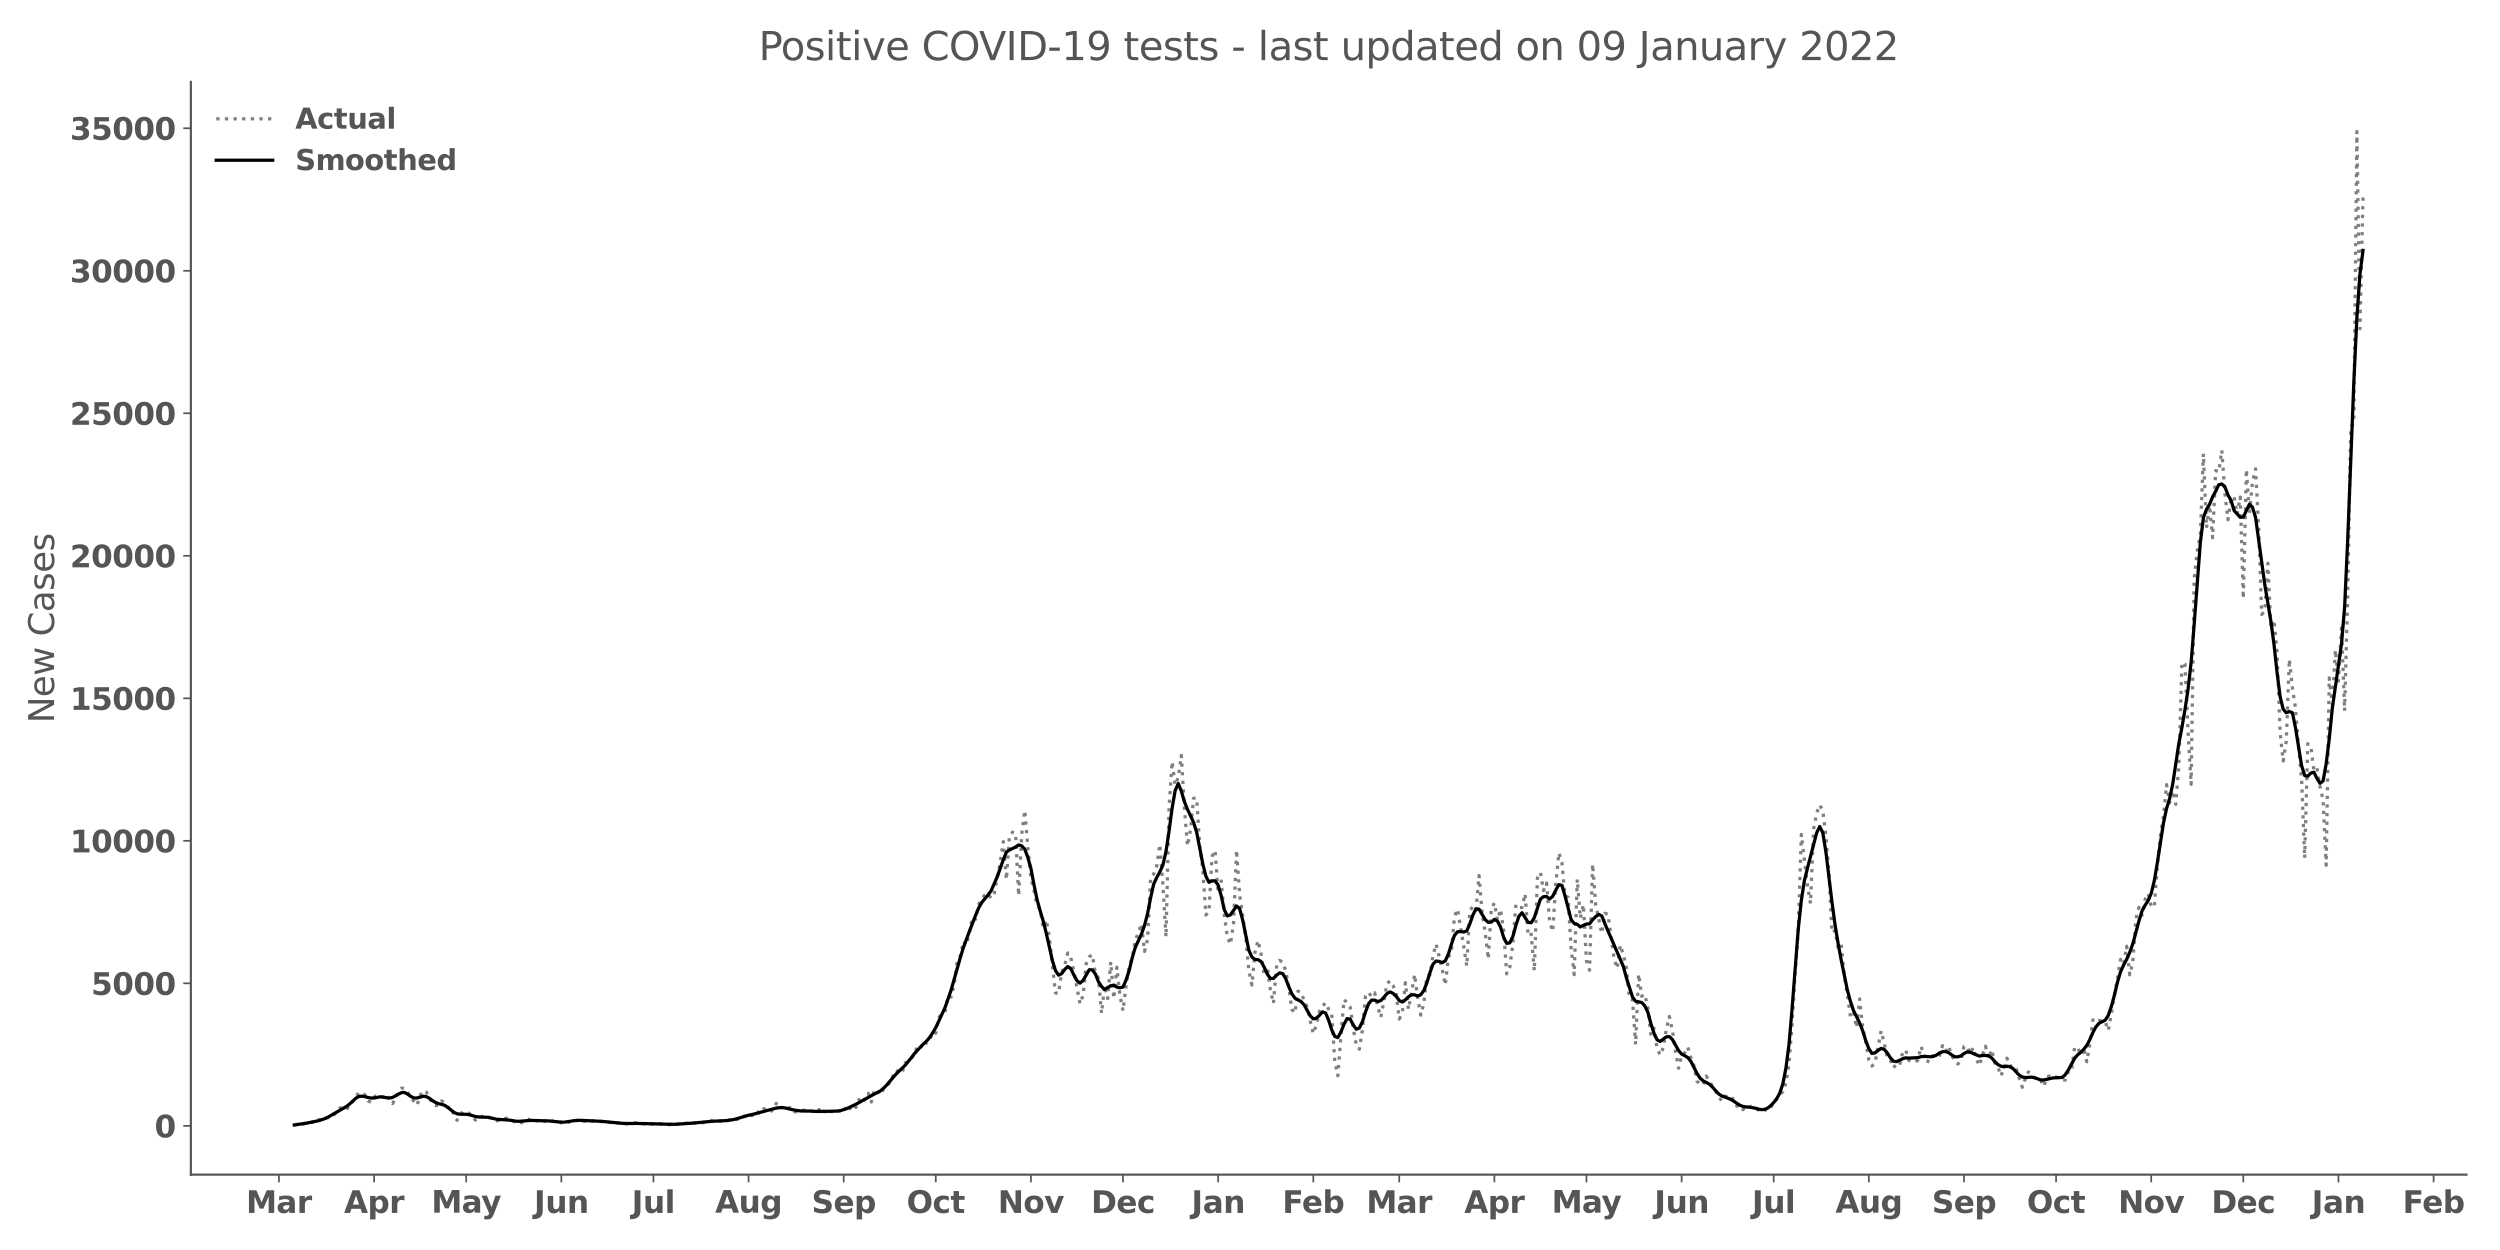 <?xml version="1.0" encoding="utf-8" standalone="no"?>
<!DOCTYPE svg PUBLIC "-//W3C//DTD SVG 1.1//EN"
  "http://www.w3.org/Graphics/SVG/1.1/DTD/svg11.dtd">
<svg xmlns:xlink="http://www.w3.org/1999/xlink" width="1152pt" height="576pt" viewBox="0 0 1152 576" xmlns="http://www.w3.org/2000/svg" version="1.1">
 <defs>
  <style type="text/css">*{stroke-linejoin: round; stroke-linecap: butt}</style>
 </defs>
 <g id="figure_1">
  <g id="patch_1">
   <path d="M 0 576 
L 1152 576 
L 1152 0 
L 0 0 
z
" style="fill: #ffffff"/>
  </g>
  <g id="axes_1">
   <g id="patch_2">
    <path d="M 87.95 541.28 
L 1136.535 541.28 
L 1136.535 37.72 
L 87.95 37.72 
z
" style="fill: #ffffff"/>
   </g>
   <g id="matplotlib.axis_1">
    <g id="xtick_1">
     <g id="line2d_1">
      <defs>
       <path id="m137accd6d6" d="M 0 0 
L 0 3.5 
" style="stroke: #555555; stroke-width: 0.8"/>
      </defs>
      <g>
       <use xlink:href="#m137accd6d6" x="128.541" y="541.28" style="fill: #555555; stroke: #555555; stroke-width: 0.8"/>
      </g>
     </g>
     <g id="text_1">
      <!-- Mar -->
      <g style="fill: #555555" transform="translate(113.399 558.918)scale(0.14 -0.14)">
       <defs>
        <path id="DejaVuSans-Bold-4d" d="M 588 4666 
L 2119 4666 
L 3181 2169 
L 4250 4666 
L 5778 4666 
L 5778 0 
L 4641 0 
L 4641 3413 
L 3566 897 
L 2803 897 
L 1728 3413 
L 1728 0 
L 588 0 
L 588 4666 
z
" transform="scale(0.016)"/>
        <path id="DejaVuSans-Bold-61" d="M 2106 1575 
Q 1756 1575 1579 1456 
Q 1403 1338 1403 1106 
Q 1403 894 1545 773 
Q 1688 653 1941 653 
Q 2256 653 2472 879 
Q 2688 1106 2688 1447 
L 2688 1575 
L 2106 1575 
z
M 3816 1997 
L 3816 0 
L 2688 0 
L 2688 519 
Q 2463 200 2181 54 
Q 1900 -91 1497 -91 
Q 953 -91 614 226 
Q 275 544 275 1050 
Q 275 1666 698 1953 
Q 1122 2241 2028 2241 
L 2688 2241 
L 2688 2328 
Q 2688 2594 2478 2717 
Q 2269 2841 1825 2841 
Q 1466 2841 1156 2769 
Q 847 2697 581 2553 
L 581 3406 
Q 941 3494 1303 3539 
Q 1666 3584 2028 3584 
Q 2975 3584 3395 3211 
Q 3816 2838 3816 1997 
z
" transform="scale(0.016)"/>
        <path id="DejaVuSans-Bold-72" d="M 3138 2547 
Q 2991 2616 2845 2648 
Q 2700 2681 2553 2681 
Q 2122 2681 1889 2404 
Q 1656 2128 1656 1613 
L 1656 0 
L 538 0 
L 538 3500 
L 1656 3500 
L 1656 2925 
Q 1872 3269 2151 3426 
Q 2431 3584 2822 3584 
Q 2878 3584 2943 3579 
Q 3009 3575 3134 3559 
L 3138 2547 
z
" transform="scale(0.016)"/>
       </defs>
       <use xlink:href="#DejaVuSans-Bold-4d"/>
       <use xlink:href="#DejaVuSans-Bold-61" x="99.512"/>
       <use xlink:href="#DejaVuSans-Bold-72" x="166.992"/>
      </g>
     </g>
    </g>
    <g id="xtick_2">
     <g id="line2d_2">
      <g>
       <use xlink:href="#m137accd6d6" x="172.386" y="541.28" style="fill: #555555; stroke: #555555; stroke-width: 0.8"/>
      </g>
     </g>
     <g id="text_2">
      <!-- Apr -->
      <g style="fill: #555555" transform="translate(158.506 558.918)scale(0.14 -0.14)">
       <defs>
        <path id="DejaVuSans-Bold-41" d="M 3419 850 
L 1538 850 
L 1241 0 
L 31 0 
L 1759 4666 
L 3194 4666 
L 4922 0 
L 3713 0 
L 3419 850 
z
M 1838 1716 
L 3116 1716 
L 2478 3572 
L 1838 1716 
z
" transform="scale(0.016)"/>
        <path id="DejaVuSans-Bold-70" d="M 1656 506 
L 1656 -1331 
L 538 -1331 
L 538 3500 
L 1656 3500 
L 1656 2988 
Q 1888 3294 2169 3439 
Q 2450 3584 2816 3584 
Q 3463 3584 3878 3070 
Q 4294 2556 4294 1747 
Q 4294 938 3878 423 
Q 3463 -91 2816 -91 
Q 2450 -91 2169 54 
Q 1888 200 1656 506 
z
M 2400 2772 
Q 2041 2772 1848 2508 
Q 1656 2244 1656 1747 
Q 1656 1250 1848 986 
Q 2041 722 2400 722 
Q 2759 722 2948 984 
Q 3138 1247 3138 1747 
Q 3138 2247 2948 2509 
Q 2759 2772 2400 2772 
z
" transform="scale(0.016)"/>
       </defs>
       <use xlink:href="#DejaVuSans-Bold-41"/>
       <use xlink:href="#DejaVuSans-Bold-70" x="77.393"/>
       <use xlink:href="#DejaVuSans-Bold-72" x="148.975"/>
      </g>
     </g>
    </g>
    <g id="xtick_3">
     <g id="line2d_3">
      <g>
       <use xlink:href="#m137accd6d6" x="214.815" y="541.28" style="fill: #555555; stroke: #555555; stroke-width: 0.8"/>
      </g>
     </g>
     <g id="text_3">
      <!-- May -->
      <g style="fill: #555555" transform="translate(198.781 558.808)scale(0.14 -0.14)">
       <defs>
        <path id="DejaVuSans-Bold-79" d="M 78 3500 
L 1197 3500 
L 2138 1125 
L 2938 3500 
L 4056 3500 
L 2584 -331 
Q 2363 -916 2067 -1148 
Q 1772 -1381 1288 -1381 
L 641 -1381 
L 641 -647 
L 991 -647 
Q 1275 -647 1404 -556 
Q 1534 -466 1606 -231 
L 1638 -134 
L 78 3500 
z
" transform="scale(0.016)"/>
       </defs>
       <use xlink:href="#DejaVuSans-Bold-4d"/>
       <use xlink:href="#DejaVuSans-Bold-61" x="99.512"/>
       <use xlink:href="#DejaVuSans-Bold-79" x="163.867"/>
      </g>
     </g>
    </g>
    <g id="xtick_4">
     <g id="line2d_4">
      <g>
       <use xlink:href="#m137accd6d6" x="258.66" y="541.28" style="fill: #555555; stroke: #555555; stroke-width: 0.8"/>
      </g>
     </g>
     <g id="text_4">
      <!-- Jun -->
      <g style="fill: #555555" transform="translate(246.089 558.918)scale(0.14 -0.14)">
       <defs>
        <path id="DejaVuSans-Bold-4a" d="M 588 4666 
L 1791 4666 
L 1791 453 
Q 1791 -419 1317 -850 
Q 844 -1281 -116 -1281 
L -359 -1281 
L -359 -372 
L -172 -372 
Q 203 -372 395 -162 
Q 588 47 588 453 
L 588 4666 
z
" transform="scale(0.016)"/>
        <path id="DejaVuSans-Bold-75" d="M 500 1363 
L 500 3500 
L 1625 3500 
L 1625 3150 
Q 1625 2866 1622 2436 
Q 1619 2006 1619 1863 
Q 1619 1441 1641 1255 
Q 1663 1069 1716 984 
Q 1784 875 1895 815 
Q 2006 756 2150 756 
Q 2500 756 2700 1025 
Q 2900 1294 2900 1772 
L 2900 3500 
L 4019 3500 
L 4019 0 
L 2900 0 
L 2900 506 
Q 2647 200 2364 54 
Q 2081 -91 1741 -91 
Q 1134 -91 817 281 
Q 500 653 500 1363 
z
" transform="scale(0.016)"/>
        <path id="DejaVuSans-Bold-6e" d="M 4056 2131 
L 4056 0 
L 2931 0 
L 2931 347 
L 2931 1631 
Q 2931 2084 2911 2256 
Q 2891 2428 2841 2509 
Q 2775 2619 2662 2680 
Q 2550 2741 2406 2741 
Q 2056 2741 1856 2470 
Q 1656 2200 1656 1722 
L 1656 0 
L 538 0 
L 538 3500 
L 1656 3500 
L 1656 2988 
Q 1909 3294 2193 3439 
Q 2478 3584 2822 3584 
Q 3428 3584 3742 3212 
Q 4056 2841 4056 2131 
z
" transform="scale(0.016)"/>
       </defs>
       <use xlink:href="#DejaVuSans-Bold-4a"/>
       <use xlink:href="#DejaVuSans-Bold-75" x="37.207"/>
       <use xlink:href="#DejaVuSans-Bold-6e" x="108.398"/>
      </g>
     </g>
    </g>
    <g id="xtick_5">
     <g id="line2d_5">
      <g>
       <use xlink:href="#m137accd6d6" x="301.09" y="541.28" style="fill: #555555; stroke: #555555; stroke-width: 0.8"/>
      </g>
     </g>
     <g id="text_5">
      <!-- Jul -->
      <g style="fill: #555555" transform="translate(291.103 558.918)scale(0.14 -0.14)">
       <defs>
        <path id="DejaVuSans-Bold-6c" d="M 538 4863 
L 1656 4863 
L 1656 0 
L 538 0 
L 538 4863 
z
" transform="scale(0.016)"/>
       </defs>
       <use xlink:href="#DejaVuSans-Bold-4a"/>
       <use xlink:href="#DejaVuSans-Bold-75" x="37.207"/>
       <use xlink:href="#DejaVuSans-Bold-6c" x="108.398"/>
      </g>
     </g>
    </g>
    <g id="xtick_6">
     <g id="line2d_6">
      <g>
       <use xlink:href="#m137accd6d6" x="344.934" y="541.28" style="fill: #555555; stroke: #555555; stroke-width: 0.8"/>
      </g>
     </g>
     <g id="text_6">
      <!-- Aug -->
      <g style="fill: #555555" transform="translate(329.523 558.808)scale(0.14 -0.14)">
       <defs>
        <path id="DejaVuSans-Bold-67" d="M 2919 594 
Q 2688 288 2409 144 
Q 2131 0 1766 0 
Q 1125 0 706 504 
Q 288 1009 288 1791 
Q 288 2575 706 3076 
Q 1125 3578 1766 3578 
Q 2131 3578 2409 3434 
Q 2688 3291 2919 2981 
L 2919 3500 
L 4044 3500 
L 4044 353 
Q 4044 -491 3511 -936 
Q 2978 -1381 1966 -1381 
Q 1638 -1381 1331 -1331 
Q 1025 -1281 716 -1178 
L 716 -306 
Q 1009 -475 1290 -558 
Q 1572 -641 1856 -641 
Q 2406 -641 2662 -400 
Q 2919 -159 2919 353 
L 2919 594 
z
M 2181 2772 
Q 1834 2772 1640 2515 
Q 1447 2259 1447 1791 
Q 1447 1309 1634 1061 
Q 1822 813 2181 813 
Q 2531 813 2725 1069 
Q 2919 1325 2919 1791 
Q 2919 2259 2725 2515 
Q 2531 2772 2181 2772 
z
" transform="scale(0.016)"/>
       </defs>
       <use xlink:href="#DejaVuSans-Bold-41"/>
       <use xlink:href="#DejaVuSans-Bold-75" x="77.393"/>
       <use xlink:href="#DejaVuSans-Bold-67" x="148.584"/>
      </g>
     </g>
    </g>
    <g id="xtick_7">
     <g id="line2d_7">
      <g>
       <use xlink:href="#m137accd6d6" x="388.778" y="541.28" style="fill: #555555; stroke: #555555; stroke-width: 0.8"/>
      </g>
     </g>
     <g id="text_7">
      <!-- Sep -->
      <g style="fill: #555555" transform="translate(373.979 558.918)scale(0.14 -0.14)">
       <defs>
        <path id="DejaVuSans-Bold-53" d="M 3834 4519 
L 3834 3531 
Q 3450 3703 3084 3790 
Q 2719 3878 2394 3878 
Q 1963 3878 1756 3759 
Q 1550 3641 1550 3391 
Q 1550 3203 1689 3098 
Q 1828 2994 2194 2919 
L 2706 2816 
Q 3484 2659 3812 2340 
Q 4141 2022 4141 1434 
Q 4141 663 3683 286 
Q 3225 -91 2284 -91 
Q 1841 -91 1394 -6 
Q 947 78 500 244 
L 500 1259 
Q 947 1022 1364 901 
Q 1781 781 2169 781 
Q 2563 781 2772 912 
Q 2981 1044 2981 1288 
Q 2981 1506 2839 1625 
Q 2697 1744 2272 1838 
L 1806 1941 
Q 1106 2091 782 2419 
Q 459 2747 459 3303 
Q 459 4000 909 4375 
Q 1359 4750 2203 4750 
Q 2588 4750 2994 4692 
Q 3400 4634 3834 4519 
z
" transform="scale(0.016)"/>
        <path id="DejaVuSans-Bold-65" d="M 4031 1759 
L 4031 1441 
L 1416 1441 
Q 1456 1047 1700 850 
Q 1944 653 2381 653 
Q 2734 653 3104 758 
Q 3475 863 3866 1075 
L 3866 213 
Q 3469 63 3072 -14 
Q 2675 -91 2278 -91 
Q 1328 -91 801 392 
Q 275 875 275 1747 
Q 275 2603 792 3093 
Q 1309 3584 2216 3584 
Q 3041 3584 3536 3087 
Q 4031 2591 4031 1759 
z
M 2881 2131 
Q 2881 2450 2695 2645 
Q 2509 2841 2209 2841 
Q 1884 2841 1681 2658 
Q 1478 2475 1428 2131 
L 2881 2131 
z
" transform="scale(0.016)"/>
       </defs>
       <use xlink:href="#DejaVuSans-Bold-53"/>
       <use xlink:href="#DejaVuSans-Bold-65" x="72.021"/>
       <use xlink:href="#DejaVuSans-Bold-70" x="139.844"/>
      </g>
     </g>
    </g>
    <g id="xtick_8">
     <g id="line2d_8">
      <g>
       <use xlink:href="#m137accd6d6" x="431.208" y="541.28" style="fill: #555555; stroke: #555555; stroke-width: 0.8"/>
      </g>
     </g>
     <g id="text_8">
      <!-- Oct -->
      <g style="fill: #555555" transform="translate(417.762 558.918)scale(0.14 -0.14)">
       <defs>
        <path id="DejaVuSans-Bold-4f" d="M 2719 3878 
Q 2169 3878 1866 3472 
Q 1563 3066 1563 2328 
Q 1563 1594 1866 1187 
Q 2169 781 2719 781 
Q 3272 781 3575 1187 
Q 3878 1594 3878 2328 
Q 3878 3066 3575 3472 
Q 3272 3878 2719 3878 
z
M 2719 4750 
Q 3844 4750 4481 4106 
Q 5119 3463 5119 2328 
Q 5119 1197 4481 553 
Q 3844 -91 2719 -91 
Q 1597 -91 958 553 
Q 319 1197 319 2328 
Q 319 3463 958 4106 
Q 1597 4750 2719 4750 
z
" transform="scale(0.016)"/>
        <path id="DejaVuSans-Bold-63" d="M 3366 3391 
L 3366 2478 
Q 3138 2634 2908 2709 
Q 2678 2784 2431 2784 
Q 1963 2784 1702 2511 
Q 1441 2238 1441 1747 
Q 1441 1256 1702 982 
Q 1963 709 2431 709 
Q 2694 709 2930 787 
Q 3166 866 3366 1019 
L 3366 103 
Q 3103 6 2833 -42 
Q 2563 -91 2291 -91 
Q 1344 -91 809 395 
Q 275 881 275 1747 
Q 275 2613 809 3098 
Q 1344 3584 2291 3584 
Q 2566 3584 2833 3536 
Q 3100 3488 3366 3391 
z
" transform="scale(0.016)"/>
        <path id="DejaVuSans-Bold-74" d="M 1759 4494 
L 1759 3500 
L 2913 3500 
L 2913 2700 
L 1759 2700 
L 1759 1216 
Q 1759 972 1856 886 
Q 1953 800 2241 800 
L 2816 800 
L 2816 0 
L 1856 0 
Q 1194 0 917 276 
Q 641 553 641 1216 
L 641 2700 
L 84 2700 
L 84 3500 
L 641 3500 
L 641 4494 
L 1759 4494 
z
" transform="scale(0.016)"/>
       </defs>
       <use xlink:href="#DejaVuSans-Bold-4f"/>
       <use xlink:href="#DejaVuSans-Bold-63" x="85.01"/>
       <use xlink:href="#DejaVuSans-Bold-74" x="144.287"/>
      </g>
     </g>
    </g>
    <g id="xtick_9">
     <g id="line2d_9">
      <g>
       <use xlink:href="#m137accd6d6" x="475.052" y="541.28" style="fill: #555555; stroke: #555555; stroke-width: 0.8"/>
      </g>
     </g>
     <g id="text_9">
      <!-- Nov -->
      <g style="fill: #555555" transform="translate(459.822 558.918)scale(0.14 -0.14)">
       <defs>
        <path id="DejaVuSans-Bold-4e" d="M 588 4666 
L 1931 4666 
L 3628 1466 
L 3628 4666 
L 4769 4666 
L 4769 0 
L 3425 0 
L 1728 3200 
L 1728 0 
L 588 0 
L 588 4666 
z
" transform="scale(0.016)"/>
        <path id="DejaVuSans-Bold-6f" d="M 2203 2784 
Q 1831 2784 1636 2517 
Q 1441 2250 1441 1747 
Q 1441 1244 1636 976 
Q 1831 709 2203 709 
Q 2569 709 2762 976 
Q 2956 1244 2956 1747 
Q 2956 2250 2762 2517 
Q 2569 2784 2203 2784 
z
M 2203 3584 
Q 3106 3584 3614 3096 
Q 4122 2609 4122 1747 
Q 4122 884 3614 396 
Q 3106 -91 2203 -91 
Q 1297 -91 786 396 
Q 275 884 275 1747 
Q 275 2609 786 3096 
Q 1297 3584 2203 3584 
z
" transform="scale(0.016)"/>
        <path id="DejaVuSans-Bold-76" d="M 97 3500 
L 1216 3500 
L 2088 1081 
L 2956 3500 
L 4078 3500 
L 2700 0 
L 1472 0 
L 97 3500 
z
" transform="scale(0.016)"/>
       </defs>
       <use xlink:href="#DejaVuSans-Bold-4e"/>
       <use xlink:href="#DejaVuSans-Bold-6f" x="83.691"/>
       <use xlink:href="#DejaVuSans-Bold-76" x="152.393"/>
      </g>
     </g>
    </g>
    <g id="xtick_10">
     <g id="line2d_10">
      <g>
       <use xlink:href="#m137accd6d6" x="517.482" y="541.28" style="fill: #555555; stroke: #555555; stroke-width: 0.8"/>
      </g>
     </g>
     <g id="text_10">
      <!-- Dec -->
      <g style="fill: #555555" transform="translate(502.774 558.918)scale(0.14 -0.14)">
       <defs>
        <path id="DejaVuSans-Bold-44" d="M 1791 3756 
L 1791 909 
L 2222 909 
Q 2959 909 3348 1275 
Q 3738 1641 3738 2338 
Q 3738 3031 3350 3393 
Q 2963 3756 2222 3756 
L 1791 3756 
z
M 588 4666 
L 1856 4666 
Q 2919 4666 3439 4514 
Q 3959 4363 4331 4000 
Q 4659 3684 4818 3271 
Q 4978 2859 4978 2338 
Q 4978 1809 4818 1395 
Q 4659 981 4331 666 
Q 3956 303 3431 151 
Q 2906 0 1856 0 
L 588 0 
L 588 4666 
z
" transform="scale(0.016)"/>
       </defs>
       <use xlink:href="#DejaVuSans-Bold-44"/>
       <use xlink:href="#DejaVuSans-Bold-65" x="83.008"/>
       <use xlink:href="#DejaVuSans-Bold-63" x="150.83"/>
      </g>
     </g>
    </g>
    <g id="xtick_11">
     <g id="line2d_11">
      <g>
       <use xlink:href="#m137accd6d6" x="561.327" y="541.28" style="fill: #555555; stroke: #555555; stroke-width: 0.8"/>
      </g>
     </g>
     <g id="text_11">
      <!-- Jan -->
      <g style="fill: #555555" transform="translate(549.015 558.918)scale(0.14 -0.14)">
       <use xlink:href="#DejaVuSans-Bold-4a"/>
       <use xlink:href="#DejaVuSans-Bold-61" x="37.207"/>
       <use xlink:href="#DejaVuSans-Bold-6e" x="104.688"/>
      </g>
     </g>
    </g>
    <g id="xtick_12">
     <g id="line2d_12">
      <g>
       <use xlink:href="#m137accd6d6" x="605.171" y="541.28" style="fill: #555555; stroke: #555555; stroke-width: 0.8"/>
      </g>
     </g>
     <g id="text_12">
      <!-- Feb -->
      <g style="fill: #555555" transform="translate(590.911 558.918)scale(0.14 -0.14)">
       <defs>
        <path id="DejaVuSans-Bold-46" d="M 588 4666 
L 3834 4666 
L 3834 3756 
L 1791 3756 
L 1791 2888 
L 3713 2888 
L 3713 1978 
L 1791 1978 
L 1791 0 
L 588 0 
L 588 4666 
z
" transform="scale(0.016)"/>
        <path id="DejaVuSans-Bold-62" d="M 2400 722 
Q 2759 722 2948 984 
Q 3138 1247 3138 1747 
Q 3138 2247 2948 2509 
Q 2759 2772 2400 2772 
Q 2041 2772 1848 2508 
Q 1656 2244 1656 1747 
Q 1656 1250 1848 986 
Q 2041 722 2400 722 
z
M 1656 2988 
Q 1888 3294 2169 3439 
Q 2450 3584 2816 3584 
Q 3463 3584 3878 3070 
Q 4294 2556 4294 1747 
Q 4294 938 3878 423 
Q 3463 -91 2816 -91 
Q 2450 -91 2169 54 
Q 1888 200 1656 506 
L 1656 0 
L 538 0 
L 538 4863 
L 1656 4863 
L 1656 2988 
z
" transform="scale(0.016)"/>
       </defs>
       <use xlink:href="#DejaVuSans-Bold-46"/>
       <use xlink:href="#DejaVuSans-Bold-65" x="64.311"/>
       <use xlink:href="#DejaVuSans-Bold-62" x="132.133"/>
      </g>
     </g>
    </g>
    <g id="xtick_13">
     <g id="line2d_13">
      <g>
       <use xlink:href="#m137accd6d6" x="644.772" y="541.28" style="fill: #555555; stroke: #555555; stroke-width: 0.8"/>
      </g>
     </g>
     <g id="text_13">
      <!-- Mar -->
      <g style="fill: #555555" transform="translate(629.63 558.918)scale(0.14 -0.14)">
       <use xlink:href="#DejaVuSans-Bold-4d"/>
       <use xlink:href="#DejaVuSans-Bold-61" x="99.512"/>
       <use xlink:href="#DejaVuSans-Bold-72" x="166.992"/>
      </g>
     </g>
    </g>
    <g id="xtick_14">
     <g id="line2d_14">
      <g>
       <use xlink:href="#m137accd6d6" x="688.616" y="541.28" style="fill: #555555; stroke: #555555; stroke-width: 0.8"/>
      </g>
     </g>
     <g id="text_14">
      <!-- Apr -->
      <g style="fill: #555555" transform="translate(674.737 558.918)scale(0.14 -0.14)">
       <use xlink:href="#DejaVuSans-Bold-41"/>
       <use xlink:href="#DejaVuSans-Bold-70" x="77.393"/>
       <use xlink:href="#DejaVuSans-Bold-72" x="148.975"/>
      </g>
     </g>
    </g>
    <g id="xtick_15">
     <g id="line2d_15">
      <g>
       <use xlink:href="#m137accd6d6" x="731.046" y="541.28" style="fill: #555555; stroke: #555555; stroke-width: 0.8"/>
      </g>
     </g>
     <g id="text_15">
      <!-- May -->
      <g style="fill: #555555" transform="translate(715.012 558.808)scale(0.14 -0.14)">
       <use xlink:href="#DejaVuSans-Bold-4d"/>
       <use xlink:href="#DejaVuSans-Bold-61" x="99.512"/>
       <use xlink:href="#DejaVuSans-Bold-79" x="163.867"/>
      </g>
     </g>
    </g>
    <g id="xtick_16">
     <g id="line2d_16">
      <g>
       <use xlink:href="#m137accd6d6" x="774.891" y="541.28" style="fill: #555555; stroke: #555555; stroke-width: 0.8"/>
      </g>
     </g>
     <g id="text_16">
      <!-- Jun -->
      <g style="fill: #555555" transform="translate(762.32 558.918)scale(0.14 -0.14)">
       <use xlink:href="#DejaVuSans-Bold-4a"/>
       <use xlink:href="#DejaVuSans-Bold-75" x="37.207"/>
       <use xlink:href="#DejaVuSans-Bold-6e" x="108.398"/>
      </g>
     </g>
    </g>
    <g id="xtick_17">
     <g id="line2d_17">
      <g>
       <use xlink:href="#m137accd6d6" x="817.321" y="541.28" style="fill: #555555; stroke: #555555; stroke-width: 0.8"/>
      </g>
     </g>
     <g id="text_17">
      <!-- Jul -->
      <g style="fill: #555555" transform="translate(807.333 558.918)scale(0.14 -0.14)">
       <use xlink:href="#DejaVuSans-Bold-4a"/>
       <use xlink:href="#DejaVuSans-Bold-75" x="37.207"/>
       <use xlink:href="#DejaVuSans-Bold-6c" x="108.398"/>
      </g>
     </g>
    </g>
    <g id="xtick_18">
     <g id="line2d_18">
      <g>
       <use xlink:href="#m137accd6d6" x="861.165" y="541.28" style="fill: #555555; stroke: #555555; stroke-width: 0.8"/>
      </g>
     </g>
     <g id="text_18">
      <!-- Aug -->
      <g style="fill: #555555" transform="translate(845.754 558.808)scale(0.14 -0.14)">
       <use xlink:href="#DejaVuSans-Bold-41"/>
       <use xlink:href="#DejaVuSans-Bold-75" x="77.393"/>
       <use xlink:href="#DejaVuSans-Bold-67" x="148.584"/>
      </g>
     </g>
    </g>
    <g id="xtick_19">
     <g id="line2d_19">
      <g>
       <use xlink:href="#m137accd6d6" x="905.009" y="541.28" style="fill: #555555; stroke: #555555; stroke-width: 0.8"/>
      </g>
     </g>
     <g id="text_19">
      <!-- Sep -->
      <g style="fill: #555555" transform="translate(890.21 558.918)scale(0.14 -0.14)">
       <use xlink:href="#DejaVuSans-Bold-53"/>
       <use xlink:href="#DejaVuSans-Bold-65" x="72.021"/>
       <use xlink:href="#DejaVuSans-Bold-70" x="139.844"/>
      </g>
     </g>
    </g>
    <g id="xtick_20">
     <g id="line2d_20">
      <g>
       <use xlink:href="#m137accd6d6" x="947.439" y="541.28" style="fill: #555555; stroke: #555555; stroke-width: 0.8"/>
      </g>
     </g>
     <g id="text_20">
      <!-- Oct -->
      <g style="fill: #555555" transform="translate(933.992 558.918)scale(0.14 -0.14)">
       <use xlink:href="#DejaVuSans-Bold-4f"/>
       <use xlink:href="#DejaVuSans-Bold-63" x="85.01"/>
       <use xlink:href="#DejaVuSans-Bold-74" x="144.287"/>
      </g>
     </g>
    </g>
    <g id="xtick_21">
     <g id="line2d_21">
      <g>
       <use xlink:href="#m137accd6d6" x="991.283" y="541.28" style="fill: #555555; stroke: #555555; stroke-width: 0.8"/>
      </g>
     </g>
     <g id="text_21">
      <!-- Nov -->
      <g style="fill: #555555" transform="translate(976.053 558.918)scale(0.14 -0.14)">
       <use xlink:href="#DejaVuSans-Bold-4e"/>
       <use xlink:href="#DejaVuSans-Bold-6f" x="83.691"/>
       <use xlink:href="#DejaVuSans-Bold-76" x="152.393"/>
      </g>
     </g>
    </g>
    <g id="xtick_22">
     <g id="line2d_22">
      <g>
       <use xlink:href="#m137accd6d6" x="1033.713" y="541.28" style="fill: #555555; stroke: #555555; stroke-width: 0.8"/>
      </g>
     </g>
     <g id="text_22">
      <!-- Dec -->
      <g style="fill: #555555" transform="translate(1019.004 558.918)scale(0.14 -0.14)">
       <use xlink:href="#DejaVuSans-Bold-44"/>
       <use xlink:href="#DejaVuSans-Bold-65" x="83.008"/>
       <use xlink:href="#DejaVuSans-Bold-63" x="150.83"/>
      </g>
     </g>
    </g>
    <g id="xtick_23">
     <g id="line2d_23">
      <g>
       <use xlink:href="#m137accd6d6" x="1077.557" y="541.28" style="fill: #555555; stroke: #555555; stroke-width: 0.8"/>
      </g>
     </g>
     <g id="text_23">
      <!-- Jan -->
      <g style="fill: #555555" transform="translate(1065.246 558.918)scale(0.14 -0.14)">
       <use xlink:href="#DejaVuSans-Bold-4a"/>
       <use xlink:href="#DejaVuSans-Bold-61" x="37.207"/>
       <use xlink:href="#DejaVuSans-Bold-6e" x="104.688"/>
      </g>
     </g>
    </g>
    <g id="xtick_24">
     <g id="line2d_24">
      <g>
       <use xlink:href="#m137accd6d6" x="1121.402" y="541.28" style="fill: #555555; stroke: #555555; stroke-width: 0.8"/>
      </g>
     </g>
     <g id="text_24">
      <!-- Feb -->
      <g style="fill: #555555" transform="translate(1107.141 558.918)scale(0.14 -0.14)">
       <use xlink:href="#DejaVuSans-Bold-46"/>
       <use xlink:href="#DejaVuSans-Bold-65" x="64.311"/>
       <use xlink:href="#DejaVuSans-Bold-62" x="132.133"/>
      </g>
     </g>
    </g>
   </g>
   <g id="matplotlib.axis_2">
    <g id="ytick_1">
     <g id="line2d_25">
      <defs>
       <path id="ma992bd6b75" d="M 0 0 
L -3.5 0 
" style="stroke: #555555; stroke-width: 0.8"/>
      </defs>
      <g>
       <use xlink:href="#ma992bd6b75" x="87.95" y="518.798" style="fill: #555555; stroke: #555555; stroke-width: 0.8"/>
      </g>
     </g>
     <g id="text_25">
      <!-- 0 -->
      <g style="fill: #555555" transform="translate(71.209 524.117)scale(0.14 -0.14)">
       <defs>
        <path id="DejaVuSans-Bold-30" d="M 2944 2338 
Q 2944 3213 2780 3570 
Q 2616 3928 2228 3928 
Q 1841 3928 1675 3570 
Q 1509 3213 1509 2338 
Q 1509 1453 1675 1090 
Q 1841 728 2228 728 
Q 2613 728 2778 1090 
Q 2944 1453 2944 2338 
z
M 4147 2328 
Q 4147 1169 3647 539 
Q 3147 -91 2228 -91 
Q 1306 -91 806 539 
Q 306 1169 306 2328 
Q 306 3491 806 4120 
Q 1306 4750 2228 4750 
Q 3147 4750 3647 4120 
Q 4147 3491 4147 2328 
z
" transform="scale(0.016)"/>
       </defs>
       <use xlink:href="#DejaVuSans-Bold-30"/>
      </g>
     </g>
    </g>
    <g id="ytick_2">
     <g id="line2d_26">
      <g>
       <use xlink:href="#ma992bd6b75" x="87.95" y="453.127" style="fill: #555555; stroke: #555555; stroke-width: 0.8"/>
      </g>
     </g>
     <g id="text_26">
      <!-- 5000 -->
      <g style="fill: #555555" transform="translate(41.986 458.446)scale(0.14 -0.14)">
       <defs>
        <path id="DejaVuSans-Bold-35" d="M 678 4666 
L 3669 4666 
L 3669 3781 
L 1638 3781 
L 1638 3059 
Q 1775 3097 1914 3117 
Q 2053 3138 2203 3138 
Q 3056 3138 3531 2711 
Q 4006 2284 4006 1522 
Q 4006 766 3489 337 
Q 2972 -91 2053 -91 
Q 1656 -91 1267 -14 
Q 878 63 494 219 
L 494 1166 
Q 875 947 1217 837 
Q 1559 728 1863 728 
Q 2300 728 2551 942 
Q 2803 1156 2803 1522 
Q 2803 1891 2551 2103 
Q 2300 2316 1863 2316 
Q 1603 2316 1309 2248 
Q 1016 2181 678 2041 
L 678 4666 
z
" transform="scale(0.016)"/>
       </defs>
       <use xlink:href="#DejaVuSans-Bold-35"/>
       <use xlink:href="#DejaVuSans-Bold-30" x="69.58"/>
       <use xlink:href="#DejaVuSans-Bold-30" x="139.16"/>
       <use xlink:href="#DejaVuSans-Bold-30" x="208.74"/>
      </g>
     </g>
    </g>
    <g id="ytick_3">
     <g id="line2d_27">
      <g>
       <use xlink:href="#ma992bd6b75" x="87.95" y="387.455" style="fill: #555555; stroke: #555555; stroke-width: 0.8"/>
      </g>
     </g>
     <g id="text_27">
      <!-- 10000 -->
      <g style="fill: #555555" transform="translate(32.245 392.774)scale(0.14 -0.14)">
       <defs>
        <path id="DejaVuSans-Bold-31" d="M 750 831 
L 1813 831 
L 1813 3847 
L 722 3622 
L 722 4441 
L 1806 4666 
L 2950 4666 
L 2950 831 
L 4013 831 
L 4013 0 
L 750 0 
L 750 831 
z
" transform="scale(0.016)"/>
       </defs>
       <use xlink:href="#DejaVuSans-Bold-31"/>
       <use xlink:href="#DejaVuSans-Bold-30" x="69.58"/>
       <use xlink:href="#DejaVuSans-Bold-30" x="139.16"/>
       <use xlink:href="#DejaVuSans-Bold-30" x="208.74"/>
       <use xlink:href="#DejaVuSans-Bold-30" x="278.32"/>
      </g>
     </g>
    </g>
    <g id="ytick_4">
     <g id="line2d_28">
      <g>
       <use xlink:href="#ma992bd6b75" x="87.95" y="321.784" style="fill: #555555; stroke: #555555; stroke-width: 0.8"/>
      </g>
     </g>
     <g id="text_28">
      <!-- 15000 -->
      <g style="fill: #555555" transform="translate(32.245 327.103)scale(0.14 -0.14)">
       <use xlink:href="#DejaVuSans-Bold-31"/>
       <use xlink:href="#DejaVuSans-Bold-35" x="69.58"/>
       <use xlink:href="#DejaVuSans-Bold-30" x="139.16"/>
       <use xlink:href="#DejaVuSans-Bold-30" x="208.74"/>
       <use xlink:href="#DejaVuSans-Bold-30" x="278.32"/>
      </g>
     </g>
    </g>
    <g id="ytick_5">
     <g id="line2d_29">
      <g>
       <use xlink:href="#ma992bd6b75" x="87.95" y="256.113" style="fill: #555555; stroke: #555555; stroke-width: 0.8"/>
      </g>
     </g>
     <g id="text_29">
      <!-- 20000 -->
      <g style="fill: #555555" transform="translate(32.245 261.432)scale(0.14 -0.14)">
       <defs>
        <path id="DejaVuSans-Bold-32" d="M 1844 884 
L 3897 884 
L 3897 0 
L 506 0 
L 506 884 
L 2209 2388 
Q 2438 2594 2547 2791 
Q 2656 2988 2656 3200 
Q 2656 3528 2436 3728 
Q 2216 3928 1850 3928 
Q 1569 3928 1234 3808 
Q 900 3688 519 3450 
L 519 4475 
Q 925 4609 1322 4679 
Q 1719 4750 2100 4750 
Q 2938 4750 3402 4381 
Q 3866 4013 3866 3353 
Q 3866 2972 3669 2642 
Q 3472 2313 2841 1759 
L 1844 884 
z
" transform="scale(0.016)"/>
       </defs>
       <use xlink:href="#DejaVuSans-Bold-32"/>
       <use xlink:href="#DejaVuSans-Bold-30" x="69.58"/>
       <use xlink:href="#DejaVuSans-Bold-30" x="139.16"/>
       <use xlink:href="#DejaVuSans-Bold-30" x="208.74"/>
       <use xlink:href="#DejaVuSans-Bold-30" x="278.32"/>
      </g>
     </g>
    </g>
    <g id="ytick_6">
     <g id="line2d_30">
      <g>
       <use xlink:href="#ma992bd6b75" x="87.95" y="190.441" style="fill: #555555; stroke: #555555; stroke-width: 0.8"/>
      </g>
     </g>
     <g id="text_30">
      <!-- 25000 -->
      <g style="fill: #555555" transform="translate(32.245 195.76)scale(0.14 -0.14)">
       <use xlink:href="#DejaVuSans-Bold-32"/>
       <use xlink:href="#DejaVuSans-Bold-35" x="69.58"/>
       <use xlink:href="#DejaVuSans-Bold-30" x="139.16"/>
       <use xlink:href="#DejaVuSans-Bold-30" x="208.74"/>
       <use xlink:href="#DejaVuSans-Bold-30" x="278.32"/>
      </g>
     </g>
    </g>
    <g id="ytick_7">
     <g id="line2d_31">
      <g>
       <use xlink:href="#ma992bd6b75" x="87.95" y="124.77" style="fill: #555555; stroke: #555555; stroke-width: 0.8"/>
      </g>
     </g>
     <g id="text_31">
      <!-- 30000 -->
      <g style="fill: #555555" transform="translate(32.245 130.089)scale(0.14 -0.14)">
       <defs>
        <path id="DejaVuSans-Bold-33" d="M 2981 2516 
Q 3453 2394 3698 2092 
Q 3944 1791 3944 1325 
Q 3944 631 3412 270 
Q 2881 -91 1863 -91 
Q 1503 -91 1142 -33 
Q 781 25 428 141 
L 428 1069 
Q 766 900 1098 814 
Q 1431 728 1753 728 
Q 2231 728 2486 893 
Q 2741 1059 2741 1369 
Q 2741 1688 2480 1852 
Q 2219 2016 1709 2016 
L 1228 2016 
L 1228 2791 
L 1734 2791 
Q 2188 2791 2409 2933 
Q 2631 3075 2631 3366 
Q 2631 3634 2415 3781 
Q 2200 3928 1806 3928 
Q 1516 3928 1219 3862 
Q 922 3797 628 3669 
L 628 4550 
Q 984 4650 1334 4700 
Q 1684 4750 2022 4750 
Q 2931 4750 3382 4451 
Q 3834 4153 3834 3553 
Q 3834 3144 3618 2883 
Q 3403 2622 2981 2516 
z
" transform="scale(0.016)"/>
       </defs>
       <use xlink:href="#DejaVuSans-Bold-33"/>
       <use xlink:href="#DejaVuSans-Bold-30" x="69.58"/>
       <use xlink:href="#DejaVuSans-Bold-30" x="139.16"/>
       <use xlink:href="#DejaVuSans-Bold-30" x="208.74"/>
       <use xlink:href="#DejaVuSans-Bold-30" x="278.32"/>
      </g>
     </g>
    </g>
    <g id="ytick_8">
     <g id="line2d_32">
      <g>
       <use xlink:href="#ma992bd6b75" x="87.95" y="59.099" style="fill: #555555; stroke: #555555; stroke-width: 0.8"/>
      </g>
     </g>
     <g id="text_32">
      <!-- 35000 -->
      <g style="fill: #555555" transform="translate(32.245 64.418)scale(0.14 -0.14)">
       <use xlink:href="#DejaVuSans-Bold-33"/>
       <use xlink:href="#DejaVuSans-Bold-35" x="69.58"/>
       <use xlink:href="#DejaVuSans-Bold-30" x="139.16"/>
       <use xlink:href="#DejaVuSans-Bold-30" x="208.74"/>
       <use xlink:href="#DejaVuSans-Bold-30" x="278.32"/>
      </g>
     </g>
    </g>
    <g id="text_33">
     <!-- New Cases -->
     <g style="fill: #555555" transform="translate(24.918 333.239)rotate(-90)scale(0.16 -0.16)">
      <defs>
       <path id="DejaVuSans-4e" d="M 628 4666 
L 1478 4666 
L 3547 763 
L 3547 4666 
L 4159 4666 
L 4159 0 
L 3309 0 
L 1241 3903 
L 1241 0 
L 628 0 
L 628 4666 
z
" transform="scale(0.016)"/>
       <path id="DejaVuSans-65" d="M 3597 1894 
L 3597 1613 
L 953 1613 
Q 991 1019 1311 708 
Q 1631 397 2203 397 
Q 2534 397 2845 478 
Q 3156 559 3463 722 
L 3463 178 
Q 3153 47 2828 -22 
Q 2503 -91 2169 -91 
Q 1331 -91 842 396 
Q 353 884 353 1716 
Q 353 2575 817 3079 
Q 1281 3584 2069 3584 
Q 2775 3584 3186 3129 
Q 3597 2675 3597 1894 
z
M 3022 2063 
Q 3016 2534 2758 2815 
Q 2500 3097 2075 3097 
Q 1594 3097 1305 2825 
Q 1016 2553 972 2059 
L 3022 2063 
z
" transform="scale(0.016)"/>
       <path id="DejaVuSans-77" d="M 269 3500 
L 844 3500 
L 1563 769 
L 2278 3500 
L 2956 3500 
L 3675 769 
L 4391 3500 
L 4966 3500 
L 4050 0 
L 3372 0 
L 2619 2869 
L 1863 0 
L 1184 0 
L 269 3500 
z
" transform="scale(0.016)"/>
       <path id="DejaVuSans-20" transform="scale(0.016)"/>
       <path id="DejaVuSans-43" d="M 4122 4306 
L 4122 3641 
Q 3803 3938 3442 4084 
Q 3081 4231 2675 4231 
Q 1875 4231 1450 3742 
Q 1025 3253 1025 2328 
Q 1025 1406 1450 917 
Q 1875 428 2675 428 
Q 3081 428 3442 575 
Q 3803 722 4122 1019 
L 4122 359 
Q 3791 134 3420 21 
Q 3050 -91 2638 -91 
Q 1578 -91 968 557 
Q 359 1206 359 2328 
Q 359 3453 968 4101 
Q 1578 4750 2638 4750 
Q 3056 4750 3426 4639 
Q 3797 4528 4122 4306 
z
" transform="scale(0.016)"/>
       <path id="DejaVuSans-61" d="M 2194 1759 
Q 1497 1759 1228 1600 
Q 959 1441 959 1056 
Q 959 750 1161 570 
Q 1363 391 1709 391 
Q 2188 391 2477 730 
Q 2766 1069 2766 1631 
L 2766 1759 
L 2194 1759 
z
M 3341 1997 
L 3341 0 
L 2766 0 
L 2766 531 
Q 2569 213 2275 61 
Q 1981 -91 1556 -91 
Q 1019 -91 701 211 
Q 384 513 384 1019 
Q 384 1609 779 1909 
Q 1175 2209 1959 2209 
L 2766 2209 
L 2766 2266 
Q 2766 2663 2505 2880 
Q 2244 3097 1772 3097 
Q 1472 3097 1187 3025 
Q 903 2953 641 2809 
L 641 3341 
Q 956 3463 1253 3523 
Q 1550 3584 1831 3584 
Q 2591 3584 2966 3190 
Q 3341 2797 3341 1997 
z
" transform="scale(0.016)"/>
       <path id="DejaVuSans-73" d="M 2834 3397 
L 2834 2853 
Q 2591 2978 2328 3040 
Q 2066 3103 1784 3103 
Q 1356 3103 1142 2972 
Q 928 2841 928 2578 
Q 928 2378 1081 2264 
Q 1234 2150 1697 2047 
L 1894 2003 
Q 2506 1872 2764 1633 
Q 3022 1394 3022 966 
Q 3022 478 2636 193 
Q 2250 -91 1575 -91 
Q 1294 -91 989 -36 
Q 684 19 347 128 
L 347 722 
Q 666 556 975 473 
Q 1284 391 1588 391 
Q 1994 391 2212 530 
Q 2431 669 2431 922 
Q 2431 1156 2273 1281 
Q 2116 1406 1581 1522 
L 1381 1569 
Q 847 1681 609 1914 
Q 372 2147 372 2553 
Q 372 3047 722 3315 
Q 1072 3584 1716 3584 
Q 2034 3584 2315 3537 
Q 2597 3491 2834 3397 
z
" transform="scale(0.016)"/>
      </defs>
      <use xlink:href="#DejaVuSans-4e"/>
      <use xlink:href="#DejaVuSans-65" x="74.805"/>
      <use xlink:href="#DejaVuSans-77" x="136.328"/>
      <use xlink:href="#DejaVuSans-20" x="218.115"/>
      <use xlink:href="#DejaVuSans-43" x="249.902"/>
      <use xlink:href="#DejaVuSans-61" x="319.727"/>
      <use xlink:href="#DejaVuSans-73" x="381.006"/>
      <use xlink:href="#DejaVuSans-65" x="433.105"/>
      <use xlink:href="#DejaVuSans-73" x="494.629"/>
     </g>
    </g>
   </g>
   <g id="line2d_33">
    <path d="M 135.613 518.273 
L 137.027 518.141 
L 138.442 518.378 
L 139.856 517.997 
L 141.27 517.091 
L 142.685 517.183 
L 144.099 517.13 
L 145.513 517.314 
L 146.928 515.922 
L 148.342 516.526 
L 149.756 515.252 
L 151.171 515.015 
L 152.585 514.24 
L 153.999 513.597 
L 155.414 511.798 
L 156.828 510.432 
L 158.242 510.852 
L 159.657 511.535 
L 161.071 508.961 
L 162.485 507.726 
L 165.314 503.47 
L 166.728 503.746 
L 168.143 504.455 
L 169.557 507.332 
L 170.971 507.844 
L 172.386 505.559 
L 173.8 504.574 
L 175.214 505.401 
L 176.629 505.638 
L 178.043 504.364 
L 180.872 508.527 
L 182.286 506.202 
L 183.7 502.932 
L 185.115 501.369 
L 186.529 501.71 
L 187.943 503.418 
L 189.358 506.202 
L 190.772 507.476 
L 192.186 509.21 
L 193.601 504.758 
L 195.015 502.59 
L 196.429 503.221 
L 197.844 505.362 
L 199.258 508.974 
L 200.672 509.394 
L 202.087 509.499 
L 203.501 507.319 
L 204.915 508.225 
L 206.33 510.3 
L 207.744 510.248 
L 209.158 513.479 
L 210.573 516.263 
L 211.987 513.702 
L 213.401 512.139 
L 214.815 512.52 
L 216.23 513.058 
L 217.644 514.359 
L 219.058 516.158 
L 220.473 514.608 
L 221.887 514.608 
L 223.301 514.057 
L 224.716 514.608 
L 226.13 515.015 
L 227.544 515.62 
L 228.959 516.447 
L 230.373 516.237 
L 231.787 515.869 
L 233.202 515.199 
L 234.616 516.145 
L 236.03 516.25 
L 237.445 517.156 
L 238.859 516.854 
L 240.273 517.34 
L 243.102 515.462 
L 244.516 516.381 
L 247.345 516.526 
L 248.759 516 
L 250.174 517.104 
L 251.588 516.25 
L 253.002 516.46 
L 254.417 516.46 
L 255.831 516.946 
L 257.245 516.486 
L 258.66 517.432 
L 261.488 517.577 
L 262.903 516.329 
L 264.317 515.948 
L 265.731 516.303 
L 267.146 515.659 
L 268.56 516.618 
L 269.974 516.644 
L 271.389 516.421 
L 272.803 516.67 
L 274.217 516.079 
L 275.632 516.421 
L 277.046 516.907 
L 278.46 516.71 
L 281.289 517.314 
L 282.703 517.169 
L 285.532 517.616 
L 286.946 517.55 
L 288.361 517.905 
L 291.189 517.747 
L 292.604 517.353 
L 296.847 517.931 
L 298.261 517.8 
L 299.675 518.049 
L 303.918 517.8 
L 305.333 517.944 
L 306.747 517.852 
L 308.161 518.26 
L 309.576 518.352 
L 310.99 518.049 
L 313.819 517.944 
L 316.647 517.55 
L 318.062 517.852 
L 319.476 517.511 
L 322.305 517.235 
L 323.719 517.366 
L 325.133 516.894 
L 326.548 516.894 
L 327.962 516.394 
L 329.376 516.578 
L 332.205 516.644 
L 333.619 516.762 
L 336.448 516 
L 337.862 516.053 
L 339.277 515.856 
L 340.691 515.541 
L 342.105 514.319 
L 343.52 514.319 
L 344.934 513.137 
L 346.348 514.083 
L 347.763 513.912 
L 349.177 512.402 
L 350.591 513.177 
L 352.006 510.852 
L 353.42 512.008 
L 354.834 512.441 
L 356.249 511.22 
L 357.663 508.461 
L 359.077 510.655 
L 360.492 510.248 
L 361.906 511.233 
L 363.32 510.563 
L 364.735 510.182 
L 366.149 512.244 
L 367.563 512.415 
L 368.978 512.323 
L 370.392 511.535 
L 371.806 511.824 
L 373.221 511.798 
L 374.635 512.139 
L 376.049 512.822 
L 377.464 511.272 
L 378.878 513.334 
L 380.292 511.285 
L 381.707 512.126 
L 383.121 512.218 
L 385.95 512.152 
L 387.364 511.889 
L 388.778 512.664 
L 390.193 509.341 
L 391.607 510.931 
L 393.021 509.039 
L 394.436 510.274 
L 395.85 506.715 
L 397.264 508.356 
L 400.093 503.825 
L 401.507 507.805 
L 402.922 502.104 
L 404.336 502.748 
L 405.75 504.521 
L 407.165 501.763 
L 408.579 500.725 
L 409.993 498.611 
L 412.822 493.121 
L 414.236 493.948 
L 415.651 494.578 
L 417.065 489.758 
L 418.479 489.417 
L 419.893 488.143 
L 421.308 485.49 
L 422.722 482.495 
L 424.136 483.336 
L 425.551 479.71 
L 426.965 480.682 
L 428.379 479.343 
L 429.794 475.639 
L 431.208 476.072 
L 432.622 468.835 
L 434.037 467.115 
L 435.451 466.484 
L 436.865 458.971 
L 438.28 459.444 
L 439.694 453.494 
L 441.108 442.843 
L 442.523 440.518 
L 443.937 433.714 
L 445.351 435.501 
L 446.766 429.446 
L 448.18 422.498 
L 449.594 423.561 
L 451.009 416.653 
L 452.423 414.381 
L 453.837 412.345 
L 455.252 411.78 
L 456.666 413.908 
L 458.08 411.833 
L 460.909 397.293 
L 462.323 387.823 
L 463.738 405.292 
L 465.152 385.249 
L 466.566 383.476 
L 467.981 383.962 
L 469.395 412.713 
L 470.809 384.237 
L 472.224 373.454 
L 473.638 390.463 
L 475.052 404.806 
L 476.467 410.256 
L 477.881 417.165 
L 479.295 418.978 
L 480.71 427.567 
L 482.124 423.89 
L 483.538 431.902 
L 486.367 457.474 
L 487.781 457.803 
L 489.196 448.096 
L 490.61 444.997 
L 492.024 439.112 
L 493.439 441.345 
L 494.853 447.637 
L 497.682 462.583 
L 499.096 458.604 
L 500.51 444.117 
L 501.925 440.899 
L 503.339 439.94 
L 504.753 448.425 
L 506.168 450.749 
L 507.582 466.957 
L 508.996 454.309 
L 510.411 460.114 
L 511.825 443.263 
L 513.239 460.154 
L 514.654 445.706 
L 516.068 458.748 
L 517.482 465.762 
L 518.897 454.335 
L 520.311 445.325 
L 521.725 441.424 
L 523.14 433.044 
L 524.554 429.997 
L 525.968 425.624 
L 527.383 438.429 
L 528.797 432.847 
L 530.211 404.412 
L 531.626 402.731 
L 533.04 398.987 
L 534.454 389.071 
L 535.869 407.669 
L 537.283 431.718 
L 538.697 372.141 
L 540.112 350.968 
L 541.526 361.765 
L 542.94 358.245 
L 544.355 348.092 
L 545.769 372.272 
L 547.183 389.793 
L 548.598 382.333 
L 550.012 367.833 
L 551.426 367.82 
L 552.841 389.885 
L 554.255 400.524 
L 555.669 421.631 
L 557.084 420.055 
L 558.498 394.692 
L 559.912 391.868 
L 561.327 411.504 
L 562.741 405.988 
L 564.155 421.657 
L 565.57 431.692 
L 566.984 435.146 
L 568.398 425.689 
L 569.813 391.698 
L 571.227 412.253 
L 574.056 432.086 
L 575.47 447.243 
L 576.884 453.889 
L 578.299 438.797 
L 579.713 433.438 
L 581.127 439.664 
L 582.542 449.252 
L 583.956 445.483 
L 585.37 455.964 
L 586.785 462.386 
L 588.199 445.653 
L 589.613 442.554 
L 591.028 443.342 
L 592.442 447.269 
L 593.856 454.69 
L 595.271 465.092 
L 596.685 466.8 
L 598.099 456.739 
L 599.514 457.185 
L 600.928 461.047 
L 602.342 464.002 
L 603.757 470.503 
L 605.171 476.269 
L 606.585 472.198 
L 608 466.025 
L 609.414 463.647 
L 610.828 462.097 
L 612.243 465.105 
L 613.657 467.338 
L 615.071 489.154 
L 616.486 495.695 
L 617.9 477.123 
L 619.314 460.653 
L 620.729 461.966 
L 622.143 464.002 
L 623.557 473.813 
L 624.971 481.47 
L 626.386 483.467 
L 627.8 474.562 
L 629.214 458.932 
L 630.629 457.382 
L 632.043 459.182 
L 633.457 457.474 
L 634.872 463.91 
L 636.286 468.77 
L 637.7 461.428 
L 639.115 453.324 
L 640.529 451.958 
L 641.943 454.151 
L 643.358 457.934 
L 644.772 469.558 
L 646.186 466.721 
L 647.601 452.825 
L 649.015 465.053 
L 650.429 457.566 
L 651.844 449.029 
L 653.258 459.589 
L 654.672 467.785 
L 656.087 462.505 
L 657.501 449.725 
L 658.915 449.226 
L 660.33 440.321 
L 661.744 435.067 
L 664.573 446.533 
L 665.987 453.889 
L 667.401 441.201 
L 668.816 438.272 
L 670.23 422.287 
L 671.644 418.951 
L 674.473 436.052 
L 675.887 445.141 
L 677.302 419.556 
L 678.716 417.822 
L 680.13 419.542 
L 681.545 403.453 
L 682.959 420.685 
L 684.373 429.735 
L 685.788 441.897 
L 687.202 418.597 
L 688.616 416.101 
L 690.031 424.047 
L 691.445 419.017 
L 692.859 428.671 
L 694.274 448.74 
L 695.688 445.785 
L 697.102 435.159 
L 698.517 416.863 
L 699.931 418.19 
L 701.345 418.203 
L 702.76 411.859 
L 704.174 431.35 
L 705.588 430.51 
L 707.003 447.348 
L 708.417 404.609 
L 709.831 402.034 
L 711.246 410.401 
L 712.66 406.868 
L 714.074 424.783 
L 715.489 429.209 
L 716.903 407.525 
L 718.317 392.985 
L 719.732 397.503 
L 721.146 412.91 
L 722.56 413.461 
L 723.975 437.024 
L 725.389 449.121 
L 726.803 405.174 
L 728.218 423.141 
L 729.632 416.824 
L 731.046 442.843 
L 732.461 447.072 
L 733.875 398.147 
L 735.289 416.902 
L 738.118 430.102 
L 739.532 420.83 
L 740.947 421.289 
L 743.775 441.818 
L 745.19 446.231 
L 746.604 435.514 
L 748.018 439.835 
L 749.433 445.995 
L 750.847 460.062 
L 752.261 460.692 
L 753.676 481.26 
L 755.09 448.858 
L 756.504 459.063 
L 757.919 458.17 
L 759.333 464.448 
L 760.747 477.123 
L 762.162 473.839 
L 763.576 482.968 
L 764.99 486.173 
L 766.405 482.836 
L 767.819 474.47 
L 769.233 468.389 
L 770.648 474.864 
L 772.062 484.36 
L 773.476 492.267 
L 774.891 486.225 
L 776.305 485.187 
L 777.719 482.534 
L 779.134 487.341 
L 780.548 490.98 
L 781.962 498.204 
L 783.377 499.517 
L 784.791 499.937 
L 786.205 495.8 
L 793.277 507.253 
L 794.691 505.138 
L 796.106 505.349 
L 797.52 504.889 
L 798.934 507.109 
L 800.349 509.709 
L 801.763 509.473 
L 803.177 511.325 
L 804.592 509.63 
L 806.006 510.064 
L 807.42 509.657 
L 808.835 510.313 
L 810.249 511.509 
L 811.663 512.218 
L 813.078 511.351 
L 814.492 511.863 
L 815.906 510.445 
L 817.321 508.002 
L 818.735 506.452 
L 820.149 504.088 
L 821.564 503.037 
L 822.978 498.939 
L 824.392 490.008 
L 825.807 471.502 
L 827.221 447.965 
L 828.635 428.408 
L 830.049 384.513 
L 832.878 408.063 
L 834.292 416.325 
L 835.707 382.136 
L 837.121 374.61 
L 838.535 370.932 
L 839.95 373.664 
L 841.364 385.052 
L 842.778 402.245 
L 844.193 429.8 
L 845.607 428.75 
L 847.021 436.932 
L 848.436 435.133 
L 849.85 449.725 
L 851.264 458.288 
L 852.679 468.441 
L 854.093 466.537 
L 855.507 473.564 
L 856.922 460.324 
L 858.336 473.721 
L 859.75 480.157 
L 861.165 488.419 
L 862.579 491.229 
L 863.993 489.784 
L 866.822 475.048 
L 868.236 480.696 
L 869.651 487.328 
L 871.065 488.497 
L 872.479 492.044 
L 873.894 490.402 
L 875.308 490.967 
L 876.722 485.096 
L 878.137 483.808 
L 879.551 488.537 
L 880.965 489.115 
L 882.38 489.43 
L 883.794 488.537 
L 885.208 482.219 
L 888.037 489.798 
L 889.451 486.75 
L 890.866 486.475 
L 892.28 487.512 
L 893.694 486.488 
L 895.109 481.812 
L 896.523 484.478 
L 897.937 482.048 
L 899.352 486.619 
L 902.18 490.284 
L 903.595 488.931 
L 905.009 482.18 
L 906.423 482.167 
L 907.838 485.568 
L 909.252 482.705 
L 910.666 487.827 
L 912.081 491.032 
L 913.495 486.33 
L 914.909 482.101 
L 916.324 487.841 
L 917.738 483.651 
L 919.152 489.798 
L 920.567 491.282 
L 921.981 495.787 
L 923.395 492.516 
L 924.81 487.604 
L 926.224 491.347 
L 927.638 490.875 
L 929.053 492.346 
L 930.467 496.943 
L 931.881 501.027 
L 933.296 496.956 
L 934.71 493.922 
L 936.124 495.025 
L 937.539 496.562 
L 938.953 497.783 
L 940.367 497.796 
L 941.782 500.594 
L 943.196 496.247 
L 944.61 495.8 
L 946.025 496.457 
L 947.439 496.247 
L 948.853 496.877 
L 950.268 497.757 
L 951.682 497.652 
L 953.096 493.856 
L 954.511 493.79 
L 955.925 482.902 
L 957.339 482.429 
L 958.754 486.186 
L 960.168 482.876 
L 961.582 489.259 
L 962.997 480.932 
L 964.411 469.965 
L 965.825 471.055 
L 967.24 470.254 
L 968.654 470.319 
L 970.068 470.74 
L 971.483 474.825 
L 972.897 467.391 
L 974.311 458.617 
L 975.726 450.802 
L 977.14 442.12 
L 978.554 444.314 
L 979.969 436.013 
L 981.383 449.213 
L 982.797 443.223 
L 984.212 423.417 
L 985.626 418.111 
L 987.04 421.775 
L 988.455 414.499 
L 989.869 411.741 
L 991.283 417.796 
L 992.698 417.769 
L 994.112 398.672 
L 995.526 384.776 
L 996.941 375.976 
L 998.355 361.568 
L 999.769 369.855 
L 1001.184 364.378 
L 1002.598 370.591 
L 1004.012 352.715 
L 1005.427 305.287 
L 1006.841 306.023 
L 1008.255 337.007 
L 1009.67 361.41 
L 1011.084 266.554 
L 1012.498 253.893 
L 1013.913 246.59 
L 1015.327 209.092 
L 1016.741 243.254 
L 1018.156 233.01 
L 1019.57 247.799 
L 1020.984 216.854 
L 1022.399 217.353 
L 1023.813 207.516 
L 1025.227 227.519 
L 1026.642 239.498 
L 1028.056 229.962 
L 1029.47 228.938 
L 1030.884 237.002 
L 1032.299 229.056 
L 1033.713 275.827 
L 1035.127 216.303 
L 1036.542 236.648 
L 1037.956 221.898 
L 1039.37 216.04 
L 1040.785 243.267 
L 1042.199 283.117 
L 1043.613 281.633 
L 1045.028 259.541 
L 1046.442 289.356 
L 1047.856 285.691 
L 1049.271 300.664 
L 1050.685 337.65 
L 1052.099 350.679 
L 1053.514 341.538 
L 1054.928 303.816 
L 1056.342 317.174 
L 1057.757 326.21 
L 1059.171 344.638 
L 1060.585 359.269 
L 1062 395.402 
L 1063.414 342.72 
L 1064.828 343.863 
L 1066.243 354.987 
L 1067.657 353.858 
L 1069.071 362.487 
L 1070.486 368.595 
L 1071.9 398.698 
L 1073.314 312.367 
L 1074.729 324.713 
L 1076.143 299.469 
L 1077.557 313.838 
L 1078.972 289.264 
L 1080.386 327.55 
L 1081.8 274.882 
L 1083.215 196.654 
L 1084.629 195.183 
L 1086.043 60.609 
L 1087.458 151.485 
L 1088.872 90.87 
L 1088.872 90.87 
" clip-path="url(#pe5df48d90f)" style="fill: none; stroke-dasharray: 1.5,2.475; stroke-dashoffset: 0; stroke: #000000; stroke-opacity: 0.5; stroke-width: 1.5"/>
   </g>
   <g id="line2d_34">
    <path d="M 135.613 518.391 
L 141.27 517.55 
L 146.928 516.394 
L 149.756 515.436 
L 151.171 514.766 
L 159.657 509.867 
L 161.071 508.737 
L 163.9 506.124 
L 165.314 505.27 
L 166.728 505.099 
L 168.143 505.335 
L 169.557 505.716 
L 170.971 505.979 
L 172.386 505.953 
L 175.214 505.414 
L 176.629 505.506 
L 178.043 505.821 
L 179.457 505.979 
L 180.872 505.69 
L 182.286 504.968 
L 183.7 504.101 
L 185.115 503.47 
L 186.529 503.444 
L 187.943 504.258 
L 189.358 505.283 
L 190.772 505.926 
L 192.186 505.94 
L 195.015 505.152 
L 196.429 505.322 
L 197.844 506.058 
L 199.258 507.122 
L 200.672 508.015 
L 202.087 508.593 
L 203.501 508.895 
L 204.915 509.328 
L 206.33 510.287 
L 209.158 512.546 
L 210.573 513.229 
L 211.987 513.426 
L 214.815 513.466 
L 216.23 513.649 
L 219.058 514.503 
L 220.473 514.687 
L 224.716 514.845 
L 228.959 515.764 
L 231.787 515.935 
L 234.616 516.132 
L 237.445 516.618 
L 238.859 516.71 
L 241.688 516.5 
L 244.516 516.276 
L 253.002 516.539 
L 257.245 516.959 
L 258.66 517.077 
L 260.074 517.077 
L 262.903 516.683 
L 264.317 516.421 
L 267.146 516.237 
L 271.389 516.434 
L 277.046 516.697 
L 286.946 517.642 
L 289.775 517.708 
L 294.018 517.682 
L 302.504 517.892 
L 306.747 518.023 
L 310.99 518.076 
L 319.476 517.524 
L 325.133 516.972 
L 327.962 516.697 
L 335.034 516.355 
L 337.862 515.909 
L 339.277 515.58 
L 343.52 514.306 
L 344.934 513.912 
L 347.763 513.269 
L 357.663 510.602 
L 359.077 510.432 
L 360.492 510.379 
L 361.906 510.576 
L 366.149 511.548 
L 368.978 511.929 
L 371.806 511.981 
L 373.221 511.968 
L 376.049 512.152 
L 380.292 512.126 
L 385.95 511.981 
L 387.364 511.745 
L 390.193 510.839 
L 394.436 508.829 
L 402.922 504.114 
L 405.75 502.656 
L 407.165 501.421 
L 408.579 500.003 
L 412.822 495.025 
L 417.065 490.888 
L 419.893 487.46 
L 421.308 485.555 
L 424.136 482.482 
L 425.551 481.024 
L 426.965 479.737 
L 428.379 478.056 
L 429.794 475.888 
L 431.208 473.511 
L 435.451 464.317 
L 438.28 456.174 
L 442.523 441.253 
L 443.937 436.591 
L 446.766 428.947 
L 449.594 421.657 
L 451.009 418.295 
L 452.423 415.825 
L 455.252 412.463 
L 456.666 410.519 
L 459.495 404.096 
L 462.323 396.163 
L 463.738 392.67 
L 465.152 391.671 
L 467.981 390.319 
L 469.395 389.334 
L 470.809 389.78 
L 472.224 391.33 
L 473.638 395.165 
L 475.052 400.169 
L 476.467 407.722 
L 477.881 414.538 
L 479.295 419.687 
L 480.71 424.402 
L 482.124 430.063 
L 484.953 442.685 
L 486.367 447.256 
L 487.781 449.344 
L 489.196 448.687 
L 490.61 446.73 
L 492.024 445.391 
L 493.439 446.376 
L 494.853 449.305 
L 496.267 451.892 
L 497.682 453.022 
L 499.096 451.761 
L 501.925 446.849 
L 503.339 446.914 
L 504.753 448.806 
L 506.168 452.417 
L 507.582 454.571 
L 508.996 455.911 
L 511.825 454.217 
L 513.239 453.967 
L 514.654 454.874 
L 516.068 455.176 
L 517.482 454.834 
L 518.897 451.577 
L 520.311 447.229 
L 521.725 441.358 
L 523.14 436.564 
L 525.968 430.444 
L 527.383 426.477 
L 528.797 421.013 
L 530.211 413.671 
L 531.626 407.341 
L 533.04 404.333 
L 534.454 401.772 
L 535.869 398.593 
L 537.283 392.394 
L 538.697 382.977 
L 540.112 372.377 
L 541.526 364.247 
L 542.94 361.055 
L 544.355 364.497 
L 545.769 369.435 
L 547.183 372.929 
L 550.012 378.971 
L 551.426 383.541 
L 554.255 398.094 
L 555.669 403.755 
L 557.084 406.553 
L 558.498 405.922 
L 559.912 405.87 
L 561.327 407.853 
L 562.741 412.805 
L 564.155 419.214 
L 565.57 422.064 
L 566.984 421.565 
L 569.813 417.48 
L 571.227 418.715 
L 572.641 424.008 
L 575.47 437.852 
L 576.884 441.004 
L 578.299 442.133 
L 579.713 442.212 
L 581.127 443.092 
L 582.542 445.706 
L 583.956 448.819 
L 585.37 450.868 
L 586.785 450.894 
L 588.199 449.41 
L 589.613 448.306 
L 591.028 448.595 
L 592.442 450.907 
L 593.856 454.65 
L 595.271 457.921 
L 596.685 459.93 
L 598.099 460.771 
L 599.514 461.48 
L 600.928 463.017 
L 603.757 468.1 
L 605.171 469.492 
L 606.585 469.177 
L 608 467.824 
L 609.414 466.261 
L 610.828 466.773 
L 612.243 470.136 
L 613.657 474.536 
L 615.071 477.609 
L 616.486 478.082 
L 617.9 475.508 
L 619.314 472.001 
L 620.729 469.374 
L 622.143 469.623 
L 623.557 472.25 
L 624.971 474.247 
L 626.386 473.708 
L 627.8 470.805 
L 629.214 466.34 
L 630.629 462.57 
L 632.043 460.85 
L 633.457 460.876 
L 634.872 461.467 
L 636.286 461.086 
L 637.7 459.576 
L 639.115 457.803 
L 640.529 457.08 
L 641.943 457.763 
L 643.358 459.116 
L 644.772 461.034 
L 646.186 461.717 
L 647.601 460.718 
L 649.015 459.339 
L 650.429 458.367 
L 651.844 458.446 
L 653.258 458.945 
L 654.672 458.367 
L 656.087 456.45 
L 657.501 452.864 
L 658.915 448.201 
L 660.33 444.274 
L 661.744 442.829 
L 663.158 443.026 
L 664.573 443.591 
L 665.987 442.738 
L 667.401 439.677 
L 668.816 435.107 
L 670.23 431.009 
L 671.644 429.341 
L 673.059 429.275 
L 674.473 429.459 
L 675.887 428.973 
L 677.302 425.676 
L 678.716 421.657 
L 680.13 418.807 
L 681.545 418.964 
L 684.373 423.745 
L 685.788 425.019 
L 687.202 424.914 
L 688.616 423.693 
L 690.031 424.455 
L 691.445 427.173 
L 692.859 431.862 
L 694.274 434.699 
L 695.688 434.476 
L 697.102 431.613 
L 698.517 426.451 
L 699.931 422.196 
L 701.345 420.593 
L 704.174 425.046 
L 705.588 425.177 
L 707.003 422.865 
L 709.831 414.289 
L 711.246 413.172 
L 712.66 413.146 
L 714.074 414.236 
L 715.489 413.015 
L 716.903 410.165 
L 718.317 407.643 
L 719.732 407.984 
L 721.146 412.791 
L 723.975 423.759 
L 725.389 425.545 
L 726.803 425.913 
L 728.218 427.147 
L 729.632 426.385 
L 731.046 425.781 
L 732.461 425.689 
L 733.875 423.811 
L 735.289 422.393 
L 736.704 421.355 
L 738.118 422.077 
L 739.532 425.663 
L 748.018 445.272 
L 749.433 450.552 
L 752.261 459.444 
L 753.676 461.375 
L 756.504 461.94 
L 757.919 463.516 
L 759.333 466.405 
L 760.747 471.725 
L 762.162 476.125 
L 763.576 479.159 
L 764.99 479.894 
L 767.819 477.78 
L 769.233 477.688 
L 770.648 479.028 
L 773.476 484.045 
L 774.891 485.726 
L 776.305 486.435 
L 777.719 487.328 
L 779.134 489.036 
L 781.962 494.618 
L 783.377 496.785 
L 784.791 498.02 
L 787.62 499.543 
L 789.034 500.87 
L 791.863 503.969 
L 793.277 504.941 
L 797.52 506.557 
L 798.934 507.424 
L 800.349 508.435 
L 801.763 509.302 
L 803.177 509.854 
L 804.592 510.077 
L 806.006 510.156 
L 808.835 510.655 
L 810.249 511.075 
L 811.663 511.312 
L 813.078 511.206 
L 814.492 510.629 
L 815.906 509.525 
L 817.321 508.054 
L 818.735 506.229 
L 820.149 503.628 
L 821.564 499.333 
L 822.978 492.044 
L 824.392 481.05 
L 825.807 464.606 
L 828.635 428.145 
L 830.049 414.932 
L 831.464 405.83 
L 832.878 400.051 
L 837.121 383.765 
L 838.535 380.862 
L 839.95 383.712 
L 841.364 392.512 
L 844.193 415.852 
L 845.607 426.28 
L 847.021 434.831 
L 848.436 442.422 
L 851.264 456.213 
L 852.679 461.454 
L 854.093 465.67 
L 856.922 471.357 
L 858.336 475.022 
L 859.75 479.566 
L 861.165 483.217 
L 862.579 485.411 
L 863.993 485.174 
L 865.408 484.045 
L 866.822 483.099 
L 868.236 483.533 
L 869.651 485.148 
L 871.065 487.407 
L 872.479 489.01 
L 873.894 489.193 
L 875.308 488.602 
L 876.722 487.88 
L 878.137 487.447 
L 879.551 487.578 
L 883.794 487.355 
L 885.208 486.921 
L 886.623 486.75 
L 889.451 486.961 
L 890.866 486.816 
L 892.28 486.225 
L 893.694 485.227 
L 895.109 484.649 
L 896.523 484.544 
L 897.937 485.082 
L 899.352 486.12 
L 900.766 486.961 
L 902.18 486.987 
L 903.595 486.553 
L 905.009 485.45 
L 906.423 484.741 
L 907.838 484.846 
L 912.081 486.659 
L 913.495 486.37 
L 914.909 486.317 
L 916.324 486.475 
L 917.738 487.46 
L 919.152 489.088 
L 920.567 490.52 
L 921.981 491.282 
L 923.395 491.584 
L 924.81 491.347 
L 926.224 491.531 
L 927.638 492.438 
L 930.467 495.445 
L 931.881 496.273 
L 933.296 496.549 
L 936.124 496.338 
L 937.539 496.627 
L 940.367 497.626 
L 941.782 497.665 
L 946.025 496.706 
L 950.268 496.496 
L 951.682 495.209 
L 953.096 493.055 
L 955.925 487.788 
L 957.339 486.067 
L 958.754 484.977 
L 960.168 483.506 
L 961.582 481.759 
L 962.997 479.014 
L 964.411 475.757 
L 965.825 473.143 
L 967.24 471.515 
L 970.068 470.109 
L 971.483 467.903 
L 972.897 463.831 
L 974.311 458.604 
L 975.726 452.614 
L 977.14 447.82 
L 978.554 444.734 
L 979.969 442.015 
L 981.383 438.85 
L 982.797 434.923 
L 985.626 424.376 
L 987.04 419.818 
L 988.455 417.126 
L 989.869 415.05 
L 991.283 411.662 
L 992.698 405.856 
L 994.112 397.503 
L 996.941 379.194 
L 998.355 372.548 
L 999.769 367.977 
L 1001.184 361.384 
L 1004.012 342.589 
L 1005.427 335.273 
L 1006.841 326.933 
L 1008.255 317.634 
L 1009.67 305.314 
L 1011.084 287.582 
L 1013.913 250.11 
L 1015.327 238.513 
L 1016.741 234.717 
L 1018.156 232.392 
L 1019.57 228.951 
L 1020.984 226.35 
L 1022.399 223.356 
L 1023.813 223.027 
L 1025.227 224.328 
L 1026.642 228.084 
L 1028.056 230.553 
L 1029.47 235.255 
L 1032.299 238.395 
L 1033.713 238.263 
L 1036.542 232.327 
L 1037.956 233.745 
L 1039.37 238.46 
L 1043.613 269.365 
L 1046.442 286.387 
L 1047.856 296.908 
L 1049.271 309.924 
L 1050.685 321.022 
L 1052.099 326.841 
L 1053.514 328.443 
L 1054.928 327.878 
L 1056.342 328.443 
L 1057.757 335.325 
L 1060.585 352.833 
L 1062 357.365 
L 1063.414 357.68 
L 1064.828 356.222 
L 1066.243 355.815 
L 1067.657 358.704 
L 1069.071 360.95 
L 1070.486 359.834 
L 1071.9 351.94 
L 1073.314 340.487 
L 1074.729 326.407 
L 1078.972 296.698 
L 1080.386 279.991 
L 1081.8 249.152 
L 1084.629 176.48 
L 1086.043 146.455 
L 1087.458 126.451 
L 1088.872 115.392 
L 1088.872 115.392 
" clip-path="url(#pe5df48d90f)" style="fill: none; stroke: #000000; stroke-width: 1.5; stroke-linecap: square"/>
   </g>
   <g id="patch_3">
    <path d="M 87.95 541.28 
L 87.95 37.72 
" style="fill: none; stroke: #555555; stroke-linejoin: miter; stroke-linecap: square"/>
   </g>
   <g id="patch_4">
    <path d="M 87.95 541.28 
L 1136.535 541.28 
" style="fill: none; stroke: #555555; stroke-linejoin: miter; stroke-linecap: square"/>
   </g>
   <g id="text_34">
    <!-- Positive COVID-19 tests - last updated on 09 January 2022 -->
    <g style="fill: #555555" transform="translate(349.593 27.72)scale(0.18 -0.18)">
     <defs>
      <path id="DejaVuSans-50" d="M 1259 4147 
L 1259 2394 
L 2053 2394 
Q 2494 2394 2734 2622 
Q 2975 2850 2975 3272 
Q 2975 3691 2734 3919 
Q 2494 4147 2053 4147 
L 1259 4147 
z
M 628 4666 
L 2053 4666 
Q 2838 4666 3239 4311 
Q 3641 3956 3641 3272 
Q 3641 2581 3239 2228 
Q 2838 1875 2053 1875 
L 1259 1875 
L 1259 0 
L 628 0 
L 628 4666 
z
" transform="scale(0.016)"/>
      <path id="DejaVuSans-6f" d="M 1959 3097 
Q 1497 3097 1228 2736 
Q 959 2375 959 1747 
Q 959 1119 1226 758 
Q 1494 397 1959 397 
Q 2419 397 2687 759 
Q 2956 1122 2956 1747 
Q 2956 2369 2687 2733 
Q 2419 3097 1959 3097 
z
M 1959 3584 
Q 2709 3584 3137 3096 
Q 3566 2609 3566 1747 
Q 3566 888 3137 398 
Q 2709 -91 1959 -91 
Q 1206 -91 779 398 
Q 353 888 353 1747 
Q 353 2609 779 3096 
Q 1206 3584 1959 3584 
z
" transform="scale(0.016)"/>
      <path id="DejaVuSans-69" d="M 603 3500 
L 1178 3500 
L 1178 0 
L 603 0 
L 603 3500 
z
M 603 4863 
L 1178 4863 
L 1178 4134 
L 603 4134 
L 603 4863 
z
" transform="scale(0.016)"/>
      <path id="DejaVuSans-74" d="M 1172 4494 
L 1172 3500 
L 2356 3500 
L 2356 3053 
L 1172 3053 
L 1172 1153 
Q 1172 725 1289 603 
Q 1406 481 1766 481 
L 2356 481 
L 2356 0 
L 1766 0 
Q 1100 0 847 248 
Q 594 497 594 1153 
L 594 3053 
L 172 3053 
L 172 3500 
L 594 3500 
L 594 4494 
L 1172 4494 
z
" transform="scale(0.016)"/>
      <path id="DejaVuSans-76" d="M 191 3500 
L 800 3500 
L 1894 563 
L 2988 3500 
L 3597 3500 
L 2284 0 
L 1503 0 
L 191 3500 
z
" transform="scale(0.016)"/>
      <path id="DejaVuSans-4f" d="M 2522 4238 
Q 1834 4238 1429 3725 
Q 1025 3213 1025 2328 
Q 1025 1447 1429 934 
Q 1834 422 2522 422 
Q 3209 422 3611 934 
Q 4013 1447 4013 2328 
Q 4013 3213 3611 3725 
Q 3209 4238 2522 4238 
z
M 2522 4750 
Q 3503 4750 4090 4092 
Q 4678 3434 4678 2328 
Q 4678 1225 4090 567 
Q 3503 -91 2522 -91 
Q 1538 -91 948 565 
Q 359 1222 359 2328 
Q 359 3434 948 4092 
Q 1538 4750 2522 4750 
z
" transform="scale(0.016)"/>
      <path id="DejaVuSans-56" d="M 1831 0 
L 50 4666 
L 709 4666 
L 2188 738 
L 3669 4666 
L 4325 4666 
L 2547 0 
L 1831 0 
z
" transform="scale(0.016)"/>
      <path id="DejaVuSans-49" d="M 628 4666 
L 1259 4666 
L 1259 0 
L 628 0 
L 628 4666 
z
" transform="scale(0.016)"/>
      <path id="DejaVuSans-44" d="M 1259 4147 
L 1259 519 
L 2022 519 
Q 2988 519 3436 956 
Q 3884 1394 3884 2338 
Q 3884 3275 3436 3711 
Q 2988 4147 2022 4147 
L 1259 4147 
z
M 628 4666 
L 1925 4666 
Q 3281 4666 3915 4102 
Q 4550 3538 4550 2338 
Q 4550 1131 3912 565 
Q 3275 0 1925 0 
L 628 0 
L 628 4666 
z
" transform="scale(0.016)"/>
      <path id="DejaVuSans-2d" d="M 313 2009 
L 1997 2009 
L 1997 1497 
L 313 1497 
L 313 2009 
z
" transform="scale(0.016)"/>
      <path id="DejaVuSans-31" d="M 794 531 
L 1825 531 
L 1825 4091 
L 703 3866 
L 703 4441 
L 1819 4666 
L 2450 4666 
L 2450 531 
L 3481 531 
L 3481 0 
L 794 0 
L 794 531 
z
" transform="scale(0.016)"/>
      <path id="DejaVuSans-39" d="M 703 97 
L 703 672 
Q 941 559 1184 500 
Q 1428 441 1663 441 
Q 2288 441 2617 861 
Q 2947 1281 2994 2138 
Q 2813 1869 2534 1725 
Q 2256 1581 1919 1581 
Q 1219 1581 811 2004 
Q 403 2428 403 3163 
Q 403 3881 828 4315 
Q 1253 4750 1959 4750 
Q 2769 4750 3195 4129 
Q 3622 3509 3622 2328 
Q 3622 1225 3098 567 
Q 2575 -91 1691 -91 
Q 1453 -91 1209 -44 
Q 966 3 703 97 
z
M 1959 2075 
Q 2384 2075 2632 2365 
Q 2881 2656 2881 3163 
Q 2881 3666 2632 3958 
Q 2384 4250 1959 4250 
Q 1534 4250 1286 3958 
Q 1038 3666 1038 3163 
Q 1038 2656 1286 2365 
Q 1534 2075 1959 2075 
z
" transform="scale(0.016)"/>
      <path id="DejaVuSans-6c" d="M 603 4863 
L 1178 4863 
L 1178 0 
L 603 0 
L 603 4863 
z
" transform="scale(0.016)"/>
      <path id="DejaVuSans-75" d="M 544 1381 
L 544 3500 
L 1119 3500 
L 1119 1403 
Q 1119 906 1312 657 
Q 1506 409 1894 409 
Q 2359 409 2629 706 
Q 2900 1003 2900 1516 
L 2900 3500 
L 3475 3500 
L 3475 0 
L 2900 0 
L 2900 538 
Q 2691 219 2414 64 
Q 2138 -91 1772 -91 
Q 1169 -91 856 284 
Q 544 659 544 1381 
z
M 1991 3584 
L 1991 3584 
z
" transform="scale(0.016)"/>
      <path id="DejaVuSans-70" d="M 1159 525 
L 1159 -1331 
L 581 -1331 
L 581 3500 
L 1159 3500 
L 1159 2969 
Q 1341 3281 1617 3432 
Q 1894 3584 2278 3584 
Q 2916 3584 3314 3078 
Q 3713 2572 3713 1747 
Q 3713 922 3314 415 
Q 2916 -91 2278 -91 
Q 1894 -91 1617 61 
Q 1341 213 1159 525 
z
M 3116 1747 
Q 3116 2381 2855 2742 
Q 2594 3103 2138 3103 
Q 1681 3103 1420 2742 
Q 1159 2381 1159 1747 
Q 1159 1113 1420 752 
Q 1681 391 2138 391 
Q 2594 391 2855 752 
Q 3116 1113 3116 1747 
z
" transform="scale(0.016)"/>
      <path id="DejaVuSans-64" d="M 2906 2969 
L 2906 4863 
L 3481 4863 
L 3481 0 
L 2906 0 
L 2906 525 
Q 2725 213 2448 61 
Q 2172 -91 1784 -91 
Q 1150 -91 751 415 
Q 353 922 353 1747 
Q 353 2572 751 3078 
Q 1150 3584 1784 3584 
Q 2172 3584 2448 3432 
Q 2725 3281 2906 2969 
z
M 947 1747 
Q 947 1113 1208 752 
Q 1469 391 1925 391 
Q 2381 391 2643 752 
Q 2906 1113 2906 1747 
Q 2906 2381 2643 2742 
Q 2381 3103 1925 3103 
Q 1469 3103 1208 2742 
Q 947 2381 947 1747 
z
" transform="scale(0.016)"/>
      <path id="DejaVuSans-6e" d="M 3513 2113 
L 3513 0 
L 2938 0 
L 2938 2094 
Q 2938 2591 2744 2837 
Q 2550 3084 2163 3084 
Q 1697 3084 1428 2787 
Q 1159 2491 1159 1978 
L 1159 0 
L 581 0 
L 581 3500 
L 1159 3500 
L 1159 2956 
Q 1366 3272 1645 3428 
Q 1925 3584 2291 3584 
Q 2894 3584 3203 3211 
Q 3513 2838 3513 2113 
z
" transform="scale(0.016)"/>
      <path id="DejaVuSans-30" d="M 2034 4250 
Q 1547 4250 1301 3770 
Q 1056 3291 1056 2328 
Q 1056 1369 1301 889 
Q 1547 409 2034 409 
Q 2525 409 2770 889 
Q 3016 1369 3016 2328 
Q 3016 3291 2770 3770 
Q 2525 4250 2034 4250 
z
M 2034 4750 
Q 2819 4750 3233 4129 
Q 3647 3509 3647 2328 
Q 3647 1150 3233 529 
Q 2819 -91 2034 -91 
Q 1250 -91 836 529 
Q 422 1150 422 2328 
Q 422 3509 836 4129 
Q 1250 4750 2034 4750 
z
" transform="scale(0.016)"/>
      <path id="DejaVuSans-4a" d="M 628 4666 
L 1259 4666 
L 1259 325 
Q 1259 -519 939 -900 
Q 619 -1281 -91 -1281 
L -331 -1281 
L -331 -750 
L -134 -750 
Q 284 -750 456 -515 
Q 628 -281 628 325 
L 628 4666 
z
" transform="scale(0.016)"/>
      <path id="DejaVuSans-72" d="M 2631 2963 
Q 2534 3019 2420 3045 
Q 2306 3072 2169 3072 
Q 1681 3072 1420 2755 
Q 1159 2438 1159 1844 
L 1159 0 
L 581 0 
L 581 3500 
L 1159 3500 
L 1159 2956 
Q 1341 3275 1631 3429 
Q 1922 3584 2338 3584 
Q 2397 3584 2469 3576 
Q 2541 3569 2628 3553 
L 2631 2963 
z
" transform="scale(0.016)"/>
      <path id="DejaVuSans-79" d="M 2059 -325 
Q 1816 -950 1584 -1140 
Q 1353 -1331 966 -1331 
L 506 -1331 
L 506 -850 
L 844 -850 
Q 1081 -850 1212 -737 
Q 1344 -625 1503 -206 
L 1606 56 
L 191 3500 
L 800 3500 
L 1894 763 
L 2988 3500 
L 3597 3500 
L 2059 -325 
z
" transform="scale(0.016)"/>
      <path id="DejaVuSans-32" d="M 1228 531 
L 3431 531 
L 3431 0 
L 469 0 
L 469 531 
Q 828 903 1448 1529 
Q 2069 2156 2228 2338 
Q 2531 2678 2651 2914 
Q 2772 3150 2772 3378 
Q 2772 3750 2511 3984 
Q 2250 4219 1831 4219 
Q 1534 4219 1204 4116 
Q 875 4013 500 3803 
L 500 4441 
Q 881 4594 1212 4672 
Q 1544 4750 1819 4750 
Q 2544 4750 2975 4387 
Q 3406 4025 3406 3419 
Q 3406 3131 3298 2873 
Q 3191 2616 2906 2266 
Q 2828 2175 2409 1742 
Q 1991 1309 1228 531 
z
" transform="scale(0.016)"/>
     </defs>
     <use xlink:href="#DejaVuSans-50"/>
     <use xlink:href="#DejaVuSans-6f" x="56.678"/>
     <use xlink:href="#DejaVuSans-73" x="117.859"/>
     <use xlink:href="#DejaVuSans-69" x="169.959"/>
     <use xlink:href="#DejaVuSans-74" x="197.742"/>
     <use xlink:href="#DejaVuSans-69" x="236.951"/>
     <use xlink:href="#DejaVuSans-76" x="264.734"/>
     <use xlink:href="#DejaVuSans-65" x="323.914"/>
     <use xlink:href="#DejaVuSans-20" x="385.438"/>
     <use xlink:href="#DejaVuSans-43" x="417.225"/>
     <use xlink:href="#DejaVuSans-4f" x="487.049"/>
     <use xlink:href="#DejaVuSans-56" x="564.01"/>
     <use xlink:href="#DejaVuSans-49" x="632.418"/>
     <use xlink:href="#DejaVuSans-44" x="661.91"/>
     <use xlink:href="#DejaVuSans-2d" x="738.912"/>
     <use xlink:href="#DejaVuSans-31" x="774.996"/>
     <use xlink:href="#DejaVuSans-39" x="838.619"/>
     <use xlink:href="#DejaVuSans-20" x="902.242"/>
     <use xlink:href="#DejaVuSans-74" x="934.029"/>
     <use xlink:href="#DejaVuSans-65" x="973.238"/>
     <use xlink:href="#DejaVuSans-73" x="1034.762"/>
     <use xlink:href="#DejaVuSans-74" x="1086.861"/>
     <use xlink:href="#DejaVuSans-73" x="1126.07"/>
     <use xlink:href="#DejaVuSans-20" x="1178.17"/>
     <use xlink:href="#DejaVuSans-2d" x="1209.957"/>
     <use xlink:href="#DejaVuSans-20" x="1246.041"/>
     <use xlink:href="#DejaVuSans-6c" x="1277.828"/>
     <use xlink:href="#DejaVuSans-61" x="1305.611"/>
     <use xlink:href="#DejaVuSans-73" x="1366.891"/>
     <use xlink:href="#DejaVuSans-74" x="1418.99"/>
     <use xlink:href="#DejaVuSans-20" x="1458.199"/>
     <use xlink:href="#DejaVuSans-75" x="1489.986"/>
     <use xlink:href="#DejaVuSans-70" x="1553.365"/>
     <use xlink:href="#DejaVuSans-64" x="1616.842"/>
     <use xlink:href="#DejaVuSans-61" x="1680.318"/>
     <use xlink:href="#DejaVuSans-74" x="1741.598"/>
     <use xlink:href="#DejaVuSans-65" x="1780.807"/>
     <use xlink:href="#DejaVuSans-64" x="1842.33"/>
     <use xlink:href="#DejaVuSans-20" x="1905.807"/>
     <use xlink:href="#DejaVuSans-6f" x="1937.594"/>
     <use xlink:href="#DejaVuSans-6e" x="1998.775"/>
     <use xlink:href="#DejaVuSans-20" x="2062.154"/>
     <use xlink:href="#DejaVuSans-30" x="2093.941"/>
     <use xlink:href="#DejaVuSans-39" x="2157.564"/>
     <use xlink:href="#DejaVuSans-20" x="2221.188"/>
     <use xlink:href="#DejaVuSans-4a" x="2252.975"/>
     <use xlink:href="#DejaVuSans-61" x="2282.467"/>
     <use xlink:href="#DejaVuSans-6e" x="2343.746"/>
     <use xlink:href="#DejaVuSans-75" x="2407.125"/>
     <use xlink:href="#DejaVuSans-61" x="2470.504"/>
     <use xlink:href="#DejaVuSans-72" x="2531.783"/>
     <use xlink:href="#DejaVuSans-79" x="2572.896"/>
     <use xlink:href="#DejaVuSans-20" x="2632.076"/>
     <use xlink:href="#DejaVuSans-32" x="2663.863"/>
     <use xlink:href="#DejaVuSans-30" x="2727.486"/>
     <use xlink:href="#DejaVuSans-32" x="2791.109"/>
     <use xlink:href="#DejaVuSans-32" x="2854.732"/>
    </g>
   </g>
   <g id="legend_1">
    <g id="line2d_35">
     <path d="M 99.65 54.748 
L 112.65 54.748 
L 125.65 54.748 
" style="fill: none; stroke-dasharray: 1.5,2.475; stroke-dashoffset: 0; stroke: #000000; stroke-opacity: 0.5; stroke-width: 1.5"/>
    </g>
    <g id="text_35">
     <!-- Actual -->
     <g style="fill: #555555" transform="translate(136.05 59.298)scale(0.13 -0.13)">
      <use xlink:href="#DejaVuSans-Bold-41"/>
      <use xlink:href="#DejaVuSans-Bold-63" x="77.393"/>
      <use xlink:href="#DejaVuSans-Bold-74" x="136.67"/>
      <use xlink:href="#DejaVuSans-Bold-75" x="184.473"/>
      <use xlink:href="#DejaVuSans-Bold-61" x="255.664"/>
      <use xlink:href="#DejaVuSans-Bold-6c" x="323.145"/>
     </g>
    </g>
    <g id="line2d_36">
     <path d="M 99.65 73.83 
L 112.65 73.83 
L 125.65 73.83 
" style="fill: none; stroke: #000000; stroke-width: 1.5; stroke-linecap: square"/>
    </g>
    <g id="text_36">
     <!-- Smoothed -->
     <g style="fill: #555555" transform="translate(136.05 78.38)scale(0.13 -0.13)">
      <defs>
       <path id="DejaVuSans-Bold-6d" d="M 3781 2919 
Q 3994 3244 4286 3414 
Q 4578 3584 4928 3584 
Q 5531 3584 5847 3212 
Q 6163 2841 6163 2131 
L 6163 0 
L 5038 0 
L 5038 1825 
Q 5041 1866 5042 1909 
Q 5044 1953 5044 2034 
Q 5044 2406 4934 2573 
Q 4825 2741 4581 2741 
Q 4263 2741 4089 2478 
Q 3916 2216 3909 1719 
L 3909 0 
L 2784 0 
L 2784 1825 
Q 2784 2406 2684 2573 
Q 2584 2741 2328 2741 
Q 2006 2741 1831 2477 
Q 1656 2213 1656 1722 
L 1656 0 
L 531 0 
L 531 3500 
L 1656 3500 
L 1656 2988 
Q 1863 3284 2130 3434 
Q 2397 3584 2719 3584 
Q 3081 3584 3359 3409 
Q 3638 3234 3781 2919 
z
" transform="scale(0.016)"/>
       <path id="DejaVuSans-Bold-68" d="M 4056 2131 
L 4056 0 
L 2931 0 
L 2931 347 
L 2931 1625 
Q 2931 2084 2911 2256 
Q 2891 2428 2841 2509 
Q 2775 2619 2662 2680 
Q 2550 2741 2406 2741 
Q 2056 2741 1856 2470 
Q 1656 2200 1656 1722 
L 1656 0 
L 538 0 
L 538 4863 
L 1656 4863 
L 1656 2988 
Q 1909 3294 2193 3439 
Q 2478 3584 2822 3584 
Q 3428 3584 3742 3212 
Q 4056 2841 4056 2131 
z
" transform="scale(0.016)"/>
       <path id="DejaVuSans-Bold-64" d="M 2919 2988 
L 2919 4863 
L 4044 4863 
L 4044 0 
L 2919 0 
L 2919 506 
Q 2688 197 2409 53 
Q 2131 -91 1766 -91 
Q 1119 -91 703 423 
Q 288 938 288 1747 
Q 288 2556 703 3070 
Q 1119 3584 1766 3584 
Q 2128 3584 2408 3439 
Q 2688 3294 2919 2988 
z
M 2181 722 
Q 2541 722 2730 984 
Q 2919 1247 2919 1747 
Q 2919 2247 2730 2509 
Q 2541 2772 2181 2772 
Q 1825 2772 1636 2509 
Q 1447 2247 1447 1747 
Q 1447 1247 1636 984 
Q 1825 722 2181 722 
z
" transform="scale(0.016)"/>
      </defs>
      <use xlink:href="#DejaVuSans-Bold-53"/>
      <use xlink:href="#DejaVuSans-Bold-6d" x="72.021"/>
      <use xlink:href="#DejaVuSans-Bold-6f" x="176.221"/>
      <use xlink:href="#DejaVuSans-Bold-6f" x="244.922"/>
      <use xlink:href="#DejaVuSans-Bold-74" x="313.623"/>
      <use xlink:href="#DejaVuSans-Bold-68" x="361.426"/>
      <use xlink:href="#DejaVuSans-Bold-65" x="432.617"/>
      <use xlink:href="#DejaVuSans-Bold-64" x="500.439"/>
     </g>
    </g>
   </g>
  </g>
 </g>
 <defs>
  <clipPath id="pe5df48d90f">
   <rect x="87.95" y="37.72" width="1048.585" height="503.56"/>
  </clipPath>
 </defs>
</svg>
